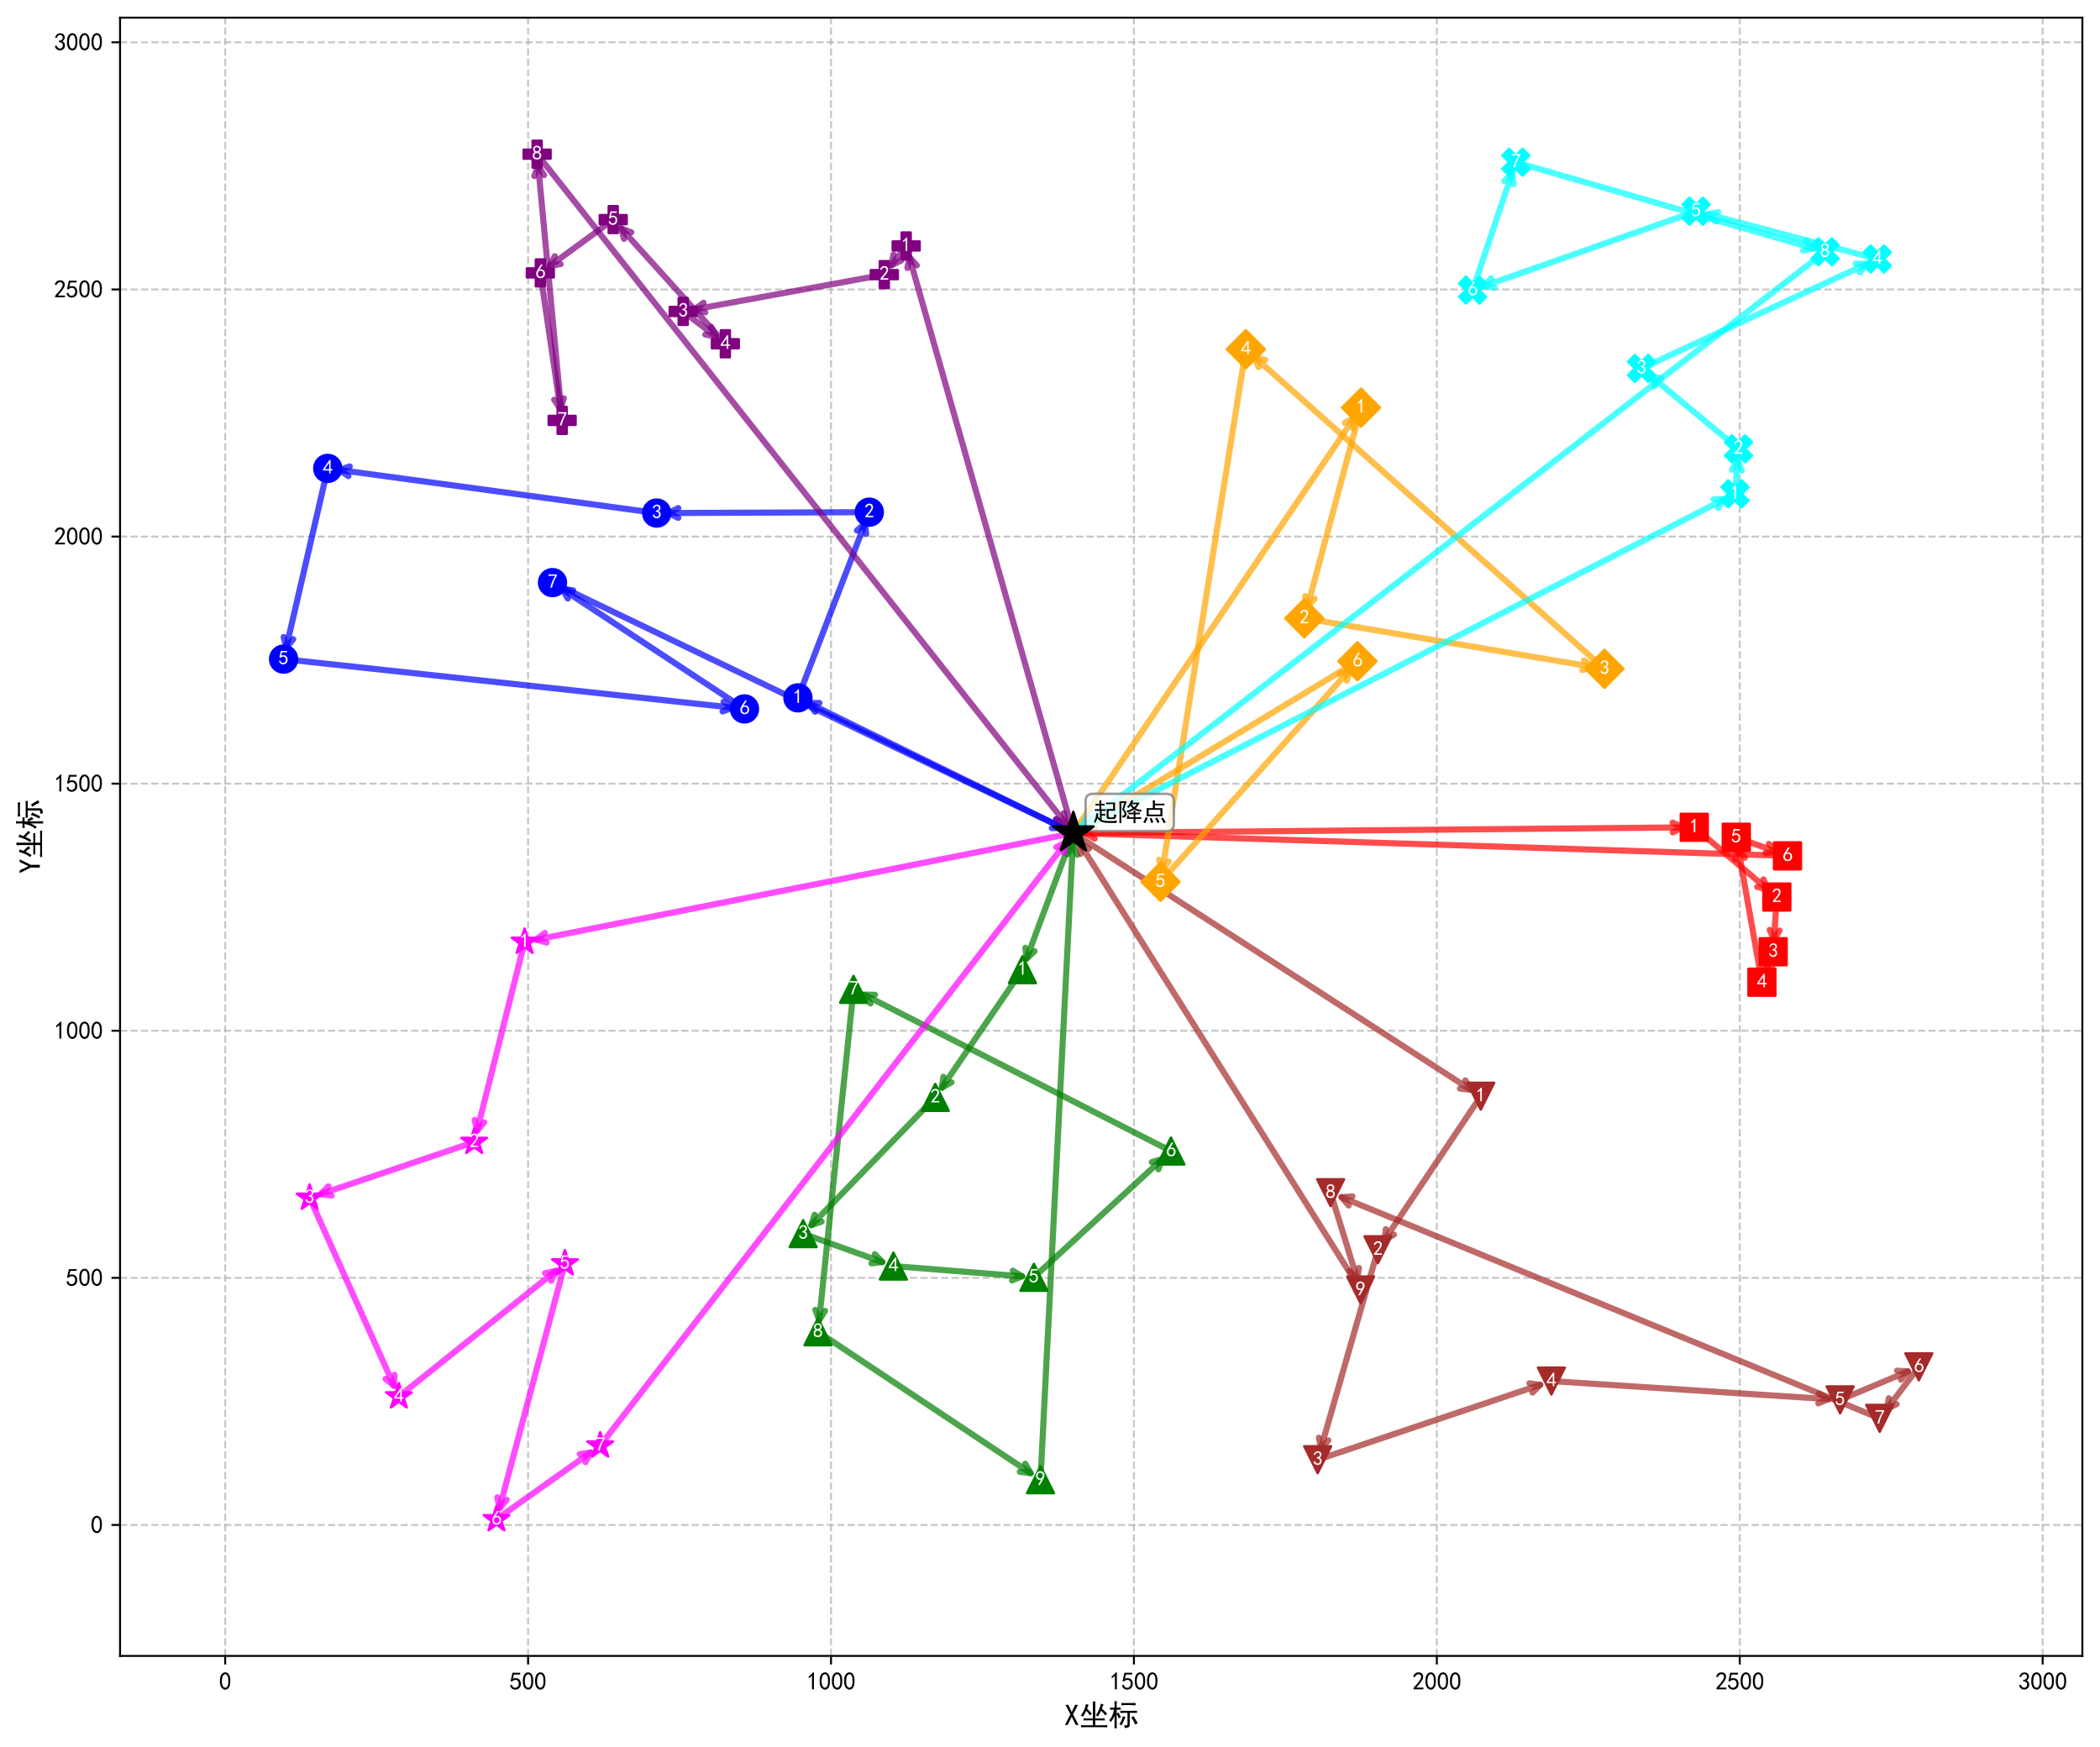<?xml version="1.0" encoding="utf-8" standalone="no"?>
<!DOCTYPE svg PUBLIC "-//W3C//DTD SVG 1.1//EN"
  "http://www.w3.org/Graphics/SVG/1.1/DTD/svg11.dtd">
<svg xmlns:xlink="http://www.w3.org/1999/xlink" width="856.765pt" height="712.77pt" viewBox="0 0 856.765 712.77" xmlns="http://www.w3.org/2000/svg" version="1.1">
 <defs>
  <style type="text/css">*{stroke-linejoin: round; stroke-linecap: butt}</style>
 </defs>
 <g id="figure_1">
  <g id="patch_1">
   <path d="M 0 712.77 
L 856.765 712.77 
L 856.765 0 
L 0 0 
z
" style="fill: #ffffff"/>
  </g>
  <g id="axes_1">
   <g id="patch_2">
    <path d="M 48.981 675.663 
L 849.565 675.663 
L 849.565 7.2 
L 48.981 7.2 
z
" style="fill: #ffffff"/>
   </g>
   <g id="matplotlib.axis_1">
    <g id="xtick_1">
     <g id="line2d_1">
      <path d="M 91.87 675.663 
L 91.87 7.2 
" clip-path="url(#p736f0e970d)" style="fill: none; stroke-dasharray: 2.96,1.28; stroke-dashoffset: 0; stroke: #b0b0b0; stroke-opacity: 0.7; stroke-width: 0.8"/>
     </g>
     <g id="line2d_2">
      <defs>
       <path id="m946316647b" d="M 0 0 
L 0 3.5 
" style="stroke: #000000; stroke-width: 0.8"/>
      </defs>
      <g>
       <use xlink:href="#m946316647b" x="91.87" y="675.663" style="stroke: #000000; stroke-width: 0.8"/>
      </g>
     </g>
     <g id="text_1">
      <!-- 0 -->
      <g transform="translate(89.37 689.538) scale(0.1 -0.1)">
       <defs>
        <path id="SimHei-30" d="M 225 2537 
Q 250 3200 412 3587 
Q 575 3975 875 4225 
Q 1175 4475 1612 4475 
Q 2050 4475 2375 4112 
Q 2700 3750 2800 3200 
Q 2900 2650 2862 1937 
Q 2825 1225 2612 775 
Q 2400 325 1975 150 
Q 1550 -25 1125 187 
Q 700 400 525 750 
Q 350 1100 275 1487 
Q 200 1875 225 2537 
z
M 750 2687 
Q 675 2000 800 1462 
Q 925 925 1212 700 
Q 1500 475 1800 612 
Q 2100 750 2237 1162 
Q 2375 1575 2375 2062 
Q 2375 2550 2337 2950 
Q 2300 3350 2112 3675 
Q 1925 4000 1612 4012 
Q 1300 4025 1062 3700 
Q 825 3375 750 2687 
z
" transform="scale(0.016)"/>
       </defs>
       <use xlink:href="#SimHei-30"/>
      </g>
     </g>
    </g>
    <g id="xtick_2">
     <g id="line2d_3">
      <path d="M 215.453 675.663 
L 215.453 7.2 
" clip-path="url(#p736f0e970d)" style="fill: none; stroke-dasharray: 2.96,1.28; stroke-dashoffset: 0; stroke: #b0b0b0; stroke-opacity: 0.7; stroke-width: 0.8"/>
     </g>
     <g id="line2d_4">
      <g>
       <use xlink:href="#m946316647b" x="215.453" y="675.663" style="stroke: #000000; stroke-width: 0.8"/>
      </g>
     </g>
     <g id="text_2">
      <!-- 500 -->
      <g transform="translate(207.953 689.538) scale(0.1 -0.1)">
       <defs>
        <path id="SimHei-35" d="M 550 1325 
Q 725 650 1150 575 
Q 1575 500 1837 662 
Q 2100 825 2212 1087 
Q 2325 1350 2312 1675 
Q 2300 2000 2137 2225 
Q 1975 2450 1725 2525 
Q 1475 2600 1162 2525 
Q 850 2450 650 2175 
L 225 2225 
Q 275 2375 700 4375 
L 2675 4375 
L 2675 3925 
L 1075 3925 
Q 950 3250 825 2850 
Q 1200 3025 1525 3012 
Q 1850 3000 2150 2862 
Q 2450 2725 2587 2487 
Q 2725 2250 2787 2012 
Q 2850 1775 2837 1500 
Q 2825 1225 2725 937 
Q 2625 650 2425 462 
Q 2225 275 1937 162 
Q 1650 50 1275 75 
Q 900 100 562 350 
Q 225 600 100 1200 
L 550 1325 
z
" transform="scale(0.016)"/>
       </defs>
       <use xlink:href="#SimHei-35"/>
       <use xlink:href="#SimHei-30" x="50"/>
       <use xlink:href="#SimHei-30" x="100"/>
      </g>
     </g>
    </g>
    <g id="xtick_3">
     <g id="line2d_5">
      <path d="M 339.037 675.663 
L 339.037 7.2 
" clip-path="url(#p736f0e970d)" style="fill: none; stroke-dasharray: 2.96,1.28; stroke-dashoffset: 0; stroke: #b0b0b0; stroke-opacity: 0.7; stroke-width: 0.8"/>
     </g>
     <g id="line2d_6">
      <g>
       <use xlink:href="#m946316647b" x="339.037" y="675.663" style="stroke: #000000; stroke-width: 0.8"/>
      </g>
     </g>
     <g id="text_3">
      <!-- 1000 -->
      <g transform="translate(329.037 689.538) scale(0.1 -0.1)">
       <defs>
        <path id="SimHei-31" d="M 1400 3600 
Q 1075 3275 575 2975 
L 575 3450 
Q 1200 3875 1600 4450 
L 1900 4450 
L 1900 150 
L 1400 150 
L 1400 3600 
z
" transform="scale(0.016)"/>
       </defs>
       <use xlink:href="#SimHei-31"/>
       <use xlink:href="#SimHei-30" x="50"/>
       <use xlink:href="#SimHei-30" x="100"/>
       <use xlink:href="#SimHei-30" x="150"/>
      </g>
     </g>
    </g>
    <g id="xtick_4">
     <g id="line2d_7">
      <path d="M 462.62 675.663 
L 462.62 7.2 
" clip-path="url(#p736f0e970d)" style="fill: none; stroke-dasharray: 2.96,1.28; stroke-dashoffset: 0; stroke: #b0b0b0; stroke-opacity: 0.7; stroke-width: 0.8"/>
     </g>
     <g id="line2d_8">
      <g>
       <use xlink:href="#m946316647b" x="462.62" y="675.663" style="stroke: #000000; stroke-width: 0.8"/>
      </g>
     </g>
     <g id="text_4">
      <!-- 1500 -->
      <g transform="translate(452.62 689.538) scale(0.1 -0.1)">
       <use xlink:href="#SimHei-31"/>
       <use xlink:href="#SimHei-35" x="50"/>
       <use xlink:href="#SimHei-30" x="100"/>
       <use xlink:href="#SimHei-30" x="150"/>
      </g>
     </g>
    </g>
    <g id="xtick_5">
     <g id="line2d_9">
      <path d="M 586.203 675.663 
L 586.203 7.2 
" clip-path="url(#p736f0e970d)" style="fill: none; stroke-dasharray: 2.96,1.28; stroke-dashoffset: 0; stroke: #b0b0b0; stroke-opacity: 0.7; stroke-width: 0.8"/>
     </g>
     <g id="line2d_10">
      <g>
       <use xlink:href="#m946316647b" x="586.203" y="675.663" style="stroke: #000000; stroke-width: 0.8"/>
      </g>
     </g>
     <g id="text_5">
      <!-- 2000 -->
      <g transform="translate(576.203 689.538) scale(0.1 -0.1)">
       <defs>
        <path id="SimHei-32" d="M 300 250 
Q 325 625 650 925 
Q 975 1225 1475 1862 
Q 1975 2500 2125 2850 
Q 2275 3200 2237 3450 
Q 2200 3700 2000 3862 
Q 1800 4025 1537 4000 
Q 1275 3975 1037 3800 
Q 800 3625 675 3275 
L 200 3350 
Q 400 3925 712 4187 
Q 1025 4450 1450 4475 
Q 1700 4500 1900 4462 
Q 2100 4425 2312 4287 
Q 2525 4150 2662 3875 
Q 2800 3600 2762 3212 
Q 2725 2825 2375 2287 
Q 2025 1750 1025 600 
L 2825 600 
L 2825 150 
L 300 150 
L 300 250 
z
" transform="scale(0.016)"/>
       </defs>
       <use xlink:href="#SimHei-32"/>
       <use xlink:href="#SimHei-30" x="50"/>
       <use xlink:href="#SimHei-30" x="100"/>
       <use xlink:href="#SimHei-30" x="150"/>
      </g>
     </g>
    </g>
    <g id="xtick_6">
     <g id="line2d_11">
      <path d="M 709.787 675.663 
L 709.787 7.2 
" clip-path="url(#p736f0e970d)" style="fill: none; stroke-dasharray: 2.96,1.28; stroke-dashoffset: 0; stroke: #b0b0b0; stroke-opacity: 0.7; stroke-width: 0.8"/>
     </g>
     <g id="line2d_12">
      <g>
       <use xlink:href="#m946316647b" x="709.787" y="675.663" style="stroke: #000000; stroke-width: 0.8"/>
      </g>
     </g>
     <g id="text_6">
      <!-- 2500 -->
      <g transform="translate(699.787 689.538) scale(0.1 -0.1)">
       <use xlink:href="#SimHei-32"/>
       <use xlink:href="#SimHei-35" x="50"/>
       <use xlink:href="#SimHei-30" x="100"/>
       <use xlink:href="#SimHei-30" x="150"/>
      </g>
     </g>
    </g>
    <g id="xtick_7">
     <g id="line2d_13">
      <path d="M 833.37 675.663 
L 833.37 7.2 
" clip-path="url(#p736f0e970d)" style="fill: none; stroke-dasharray: 2.96,1.28; stroke-dashoffset: 0; stroke: #b0b0b0; stroke-opacity: 0.7; stroke-width: 0.8"/>
     </g>
     <g id="line2d_14">
      <g>
       <use xlink:href="#m946316647b" x="833.37" y="675.663" style="stroke: #000000; stroke-width: 0.8"/>
      </g>
     </g>
     <g id="text_7">
      <!-- 3000 -->
      <g transform="translate(823.37 689.538) scale(0.1 -0.1)">
       <defs>
        <path id="SimHei-33" d="M 250 1225 
L 700 1300 
Q 800 975 1025 762 
Q 1250 550 1587 562 
Q 1925 575 2125 837 
Q 2325 1100 2300 1437 
Q 2275 1775 2037 1962 
Q 1800 2150 1275 2225 
L 1275 2550 
Q 1800 2600 2037 2825 
Q 2275 3050 2250 3412 
Q 2225 3775 1925 3937 
Q 1625 4100 1287 3975 
Q 950 3850 750 3275 
L 300 3350 
Q 450 3800 712 4100 
Q 975 4400 1425 4450 
Q 1875 4500 2212 4337 
Q 2550 4175 2687 3837 
Q 2825 3500 2725 3100 
Q 2625 2700 2150 2400 
Q 2500 2250 2687 1950 
Q 2875 1650 2812 1162 
Q 2750 675 2375 375 
Q 2000 75 1525 87 
Q 1050 100 700 387 
Q 350 675 250 1225 
z
" transform="scale(0.016)"/>
       </defs>
       <use xlink:href="#SimHei-33"/>
       <use xlink:href="#SimHei-30" x="50"/>
       <use xlink:href="#SimHei-30" x="100"/>
       <use xlink:href="#SimHei-30" x="150"/>
      </g>
     </g>
    </g>
    <g id="text_8">
     <!-- X坐标 -->
     <g transform="translate(434.273 704.07) scale(0.12 -0.12)">
      <defs>
       <path id="SimHei-58" d="M 3000 125 
L 2400 125 
L 1550 1875 
L 700 125 
L 100 125 
L 1275 2375 
L 225 4400 
L 825 4400 
L 1550 2850 
L 2275 4400 
L 2875 4400 
L 1825 2375 
L 3000 125 
z
" transform="scale(0.016)"/>
       <path id="SimHei-5750" d="M 3450 5100 
Q 3425 4675 3425 4150 
L 3425 1500 
L 4550 1500 
Q 4975 1500 5450 1525 
L 5450 1075 
Q 5000 1100 4500 1100 
L 3425 1100 
L 3425 50 
L 5075 50 
Q 5500 50 5975 75 
L 5975 -375 
Q 5525 -350 5075 -350 
L 1475 -350 
Q 925 -350 400 -375 
L 400 75 
Q 925 50 1475 50 
L 2925 50 
L 2925 1100 
L 2050 1100 
Q 1450 1100 950 1075 
L 950 1525 
Q 1450 1500 2050 1500 
L 2925 1500 
L 2925 4150 
Q 2925 4675 2900 5100 
L 3450 5100 
z
M 5200 4450 
Q 5050 4250 4825 3600 
Q 5200 3300 5975 2500 
Q 5775 2400 5575 2150 
Q 5075 2800 4650 3150 
Q 4375 2500 3975 1925 
Q 3725 2125 3525 2200 
Q 3875 2575 4212 3362 
Q 4550 4150 4600 4650 
Q 4900 4525 5200 4450 
z
M 350 2150 
Q 600 2375 950 3087 
Q 1300 3800 1450 4575 
Q 1625 4475 2050 4400 
Q 1950 4275 1862 4050 
Q 1775 3825 1700 3575 
Q 2400 2950 2700 2475 
Q 2425 2325 2250 2150 
Q 2025 2550 1887 2725 
Q 1750 2900 1500 3125 
Q 1250 2525 800 1875 
Q 575 2050 350 2150 
z
" transform="scale(0.016)"/>
       <path id="SimHei-6807" d="M 1275 4400 
Q 1275 4800 1250 5175 
L 1750 5175 
Q 1725 4825 1725 4400 
L 1725 3800 
Q 2125 3800 2575 3825 
L 2575 3350 
Q 2125 3375 1725 3375 
L 1725 2525 
Q 1900 2650 2075 2800 
Q 2400 2275 2650 1775 
Q 2375 1650 2175 1500 
Q 2025 2000 1725 2425 
L 1725 475 
Q 1725 -50 1750 -575 
L 1250 -575 
Q 1275 -25 1275 475 
L 1275 2100 
Q 1025 1400 500 750 
Q 350 950 125 1125 
Q 550 1550 812 2187 
Q 1075 2825 1150 3375 
Q 675 3375 325 3325 
L 325 3825 
Q 800 3800 1275 3800 
L 1275 4400 
z
M 5175 3125 
Q 5675 3125 6050 3150 
L 6050 2675 
Q 5675 2700 5275 2700 
L 4500 2700 
L 4500 175 
Q 4500 -225 4275 -350 
Q 4050 -475 3475 -550 
Q 3425 -250 3275 25 
Q 3775 25 3900 62 
Q 4025 100 4025 350 
L 4025 2700 
L 3400 2700 
Q 2775 2700 2500 2650 
L 2500 3150 
Q 2825 3125 3400 3125 
L 5175 3125 
z
M 4900 4775 
Q 5425 4775 5750 4800 
L 5750 4300 
Q 5275 4350 4750 4350 
L 3525 4350 
Q 3125 4350 2750 4300 
L 2750 4800 
Q 3100 4775 3525 4775 
L 4900 4775 
z
M 5275 2025 
Q 5825 1175 6200 500 
Q 5925 375 5650 200 
Q 5375 925 4825 1725 
Q 5075 1850 5275 2025 
z
M 3600 1775 
Q 3500 1625 3225 975 
Q 2950 325 2800 50 
Q 2575 175 2300 275 
Q 2625 775 2787 1187 
Q 2950 1600 3050 2000 
Q 3325 1875 3600 1775 
z
" transform="scale(0.016)"/>
      </defs>
      <use xlink:href="#SimHei-58"/>
      <use xlink:href="#SimHei-5750" x="50"/>
      <use xlink:href="#SimHei-6807" x="150"/>
     </g>
    </g>
   </g>
   <g id="matplotlib.axis_2">
    <g id="ytick_1">
     <g id="line2d_15">
      <path d="M 48.981 622.237 
L 849.565 622.237 
" clip-path="url(#p736f0e970d)" style="fill: none; stroke-dasharray: 2.96,1.28; stroke-dashoffset: 0; stroke: #b0b0b0; stroke-opacity: 0.7; stroke-width: 0.8"/>
     </g>
     <g id="line2d_16">
      <defs>
       <path id="mc9529f3155" d="M 0 0 
L -3.5 0 
" style="stroke: #000000; stroke-width: 0.8"/>
      </defs>
      <g>
       <use xlink:href="#mc9529f3155" x="48.981" y="622.237" style="stroke: #000000; stroke-width: 0.8"/>
      </g>
     </g>
     <g id="text_9">
      <!-- 0 -->
      <g transform="translate(36.981 625.674) scale(0.1 -0.1)">
       <use xlink:href="#SimHei-30"/>
      </g>
     </g>
    </g>
    <g id="ytick_2">
     <g id="line2d_17">
      <path d="M 48.981 521.409 
L 849.565 521.409 
" clip-path="url(#p736f0e970d)" style="fill: none; stroke-dasharray: 2.96,1.28; stroke-dashoffset: 0; stroke: #b0b0b0; stroke-opacity: 0.7; stroke-width: 0.8"/>
     </g>
     <g id="line2d_18">
      <g>
       <use xlink:href="#mc9529f3155" x="48.981" y="521.409" style="stroke: #000000; stroke-width: 0.8"/>
      </g>
     </g>
     <g id="text_10">
      <!-- 500 -->
      <g transform="translate(26.981 524.847) scale(0.1 -0.1)">
       <use xlink:href="#SimHei-35"/>
       <use xlink:href="#SimHei-30" x="50"/>
       <use xlink:href="#SimHei-30" x="100"/>
      </g>
     </g>
    </g>
    <g id="ytick_3">
     <g id="line2d_19">
      <path d="M 48.981 420.581 
L 849.565 420.581 
" clip-path="url(#p736f0e970d)" style="fill: none; stroke-dasharray: 2.96,1.28; stroke-dashoffset: 0; stroke: #b0b0b0; stroke-opacity: 0.7; stroke-width: 0.8"/>
     </g>
     <g id="line2d_20">
      <g>
       <use xlink:href="#mc9529f3155" x="48.981" y="420.581" style="stroke: #000000; stroke-width: 0.8"/>
      </g>
     </g>
     <g id="text_11">
      <!-- 1000 -->
      <g transform="translate(21.981 424.019) scale(0.1 -0.1)">
       <use xlink:href="#SimHei-31"/>
       <use xlink:href="#SimHei-30" x="50"/>
       <use xlink:href="#SimHei-30" x="100"/>
       <use xlink:href="#SimHei-30" x="150"/>
      </g>
     </g>
    </g>
    <g id="ytick_4">
     <g id="line2d_21">
      <path d="M 48.981 319.754 
L 849.565 319.754 
" clip-path="url(#p736f0e970d)" style="fill: none; stroke-dasharray: 2.96,1.28; stroke-dashoffset: 0; stroke: #b0b0b0; stroke-opacity: 0.7; stroke-width: 0.8"/>
     </g>
     <g id="line2d_22">
      <g>
       <use xlink:href="#mc9529f3155" x="48.981" y="319.754" style="stroke: #000000; stroke-width: 0.8"/>
      </g>
     </g>
     <g id="text_12">
      <!-- 1500 -->
      <g transform="translate(21.981 323.191) scale(0.1 -0.1)">
       <use xlink:href="#SimHei-31"/>
       <use xlink:href="#SimHei-35" x="50"/>
       <use xlink:href="#SimHei-30" x="100"/>
       <use xlink:href="#SimHei-30" x="150"/>
      </g>
     </g>
    </g>
    <g id="ytick_5">
     <g id="line2d_23">
      <path d="M 48.981 218.926 
L 849.565 218.926 
" clip-path="url(#p736f0e970d)" style="fill: none; stroke-dasharray: 2.96,1.28; stroke-dashoffset: 0; stroke: #b0b0b0; stroke-opacity: 0.7; stroke-width: 0.8"/>
     </g>
     <g id="line2d_24">
      <g>
       <use xlink:href="#mc9529f3155" x="48.981" y="218.926" style="stroke: #000000; stroke-width: 0.8"/>
      </g>
     </g>
     <g id="text_13">
      <!-- 2000 -->
      <g transform="translate(21.981 222.364) scale(0.1 -0.1)">
       <use xlink:href="#SimHei-32"/>
       <use xlink:href="#SimHei-30" x="50"/>
       <use xlink:href="#SimHei-30" x="100"/>
       <use xlink:href="#SimHei-30" x="150"/>
      </g>
     </g>
    </g>
    <g id="ytick_6">
     <g id="line2d_25">
      <path d="M 48.981 118.098 
L 849.565 118.098 
" clip-path="url(#p736f0e970d)" style="fill: none; stroke-dasharray: 2.96,1.28; stroke-dashoffset: 0; stroke: #b0b0b0; stroke-opacity: 0.7; stroke-width: 0.8"/>
     </g>
     <g id="line2d_26">
      <g>
       <use xlink:href="#mc9529f3155" x="48.981" y="118.098" style="stroke: #000000; stroke-width: 0.8"/>
      </g>
     </g>
     <g id="text_14">
      <!-- 2500 -->
      <g transform="translate(21.981 121.536) scale(0.1 -0.1)">
       <use xlink:href="#SimHei-32"/>
       <use xlink:href="#SimHei-35" x="50"/>
       <use xlink:href="#SimHei-30" x="100"/>
       <use xlink:href="#SimHei-30" x="150"/>
      </g>
     </g>
    </g>
    <g id="ytick_7">
     <g id="line2d_27">
      <path d="M 48.981 17.271 
L 849.565 17.271 
" clip-path="url(#p736f0e970d)" style="fill: none; stroke-dasharray: 2.96,1.28; stroke-dashoffset: 0; stroke: #b0b0b0; stroke-opacity: 0.7; stroke-width: 0.8"/>
     </g>
     <g id="line2d_28">
      <g>
       <use xlink:href="#mc9529f3155" x="48.981" y="17.271" style="stroke: #000000; stroke-width: 0.8"/>
      </g>
     </g>
     <g id="text_15">
      <!-- 3000 -->
      <g transform="translate(21.981 20.708) scale(0.1 -0.1)">
       <use xlink:href="#SimHei-33"/>
       <use xlink:href="#SimHei-30" x="50"/>
       <use xlink:href="#SimHei-30" x="100"/>
       <use xlink:href="#SimHei-30" x="150"/>
      </g>
     </g>
    </g>
    <g id="text_16">
     <!-- Y坐标 -->
     <g transform="translate(16.481 356.432) rotate(-90) scale(0.12 -0.12)">
      <defs>
       <path id="SimHei-59" d="M 3025 4400 
L 1850 2050 
L 1850 125 
L 1275 125 
L 1275 2050 
L 100 4400 
L 675 4400 
L 1550 2575 
L 1575 2575 
L 2450 4400 
L 3025 4400 
z
" transform="scale(0.016)"/>
      </defs>
      <use xlink:href="#SimHei-59"/>
      <use xlink:href="#SimHei-5750" x="50"/>
      <use xlink:href="#SimHei-6807" x="150"/>
     </g>
    </g>
   </g>
   <g id="patch_3">
    <path d="M 48.981 675.663 
L 48.981 7.2 
" style="fill: none; stroke: #000000; stroke-width: 0.8; stroke-linejoin: miter; stroke-linecap: square"/>
   </g>
   <g id="patch_4">
    <path d="M 849.565 675.663 
L 849.565 7.2 
" style="fill: none; stroke: #000000; stroke-width: 0.8; stroke-linejoin: miter; stroke-linecap: square"/>
   </g>
   <g id="patch_5">
    <path d="M 48.981 675.663 
L 849.565 675.663 
" style="fill: none; stroke: #000000; stroke-width: 0.8; stroke-linejoin: miter; stroke-linecap: square"/>
   </g>
   <g id="patch_6">
    <path d="M 48.981 7.2 
L 849.565 7.2 
" style="fill: none; stroke: #000000; stroke-width: 0.8; stroke-linejoin: miter; stroke-linecap: square"/>
   </g>
   <g id="patch_7">
    <path d="M 436.11 339.039 
Q 381.725 312.334 329.849 286.861 
" style="fill: none; opacity: 0.7; stroke: #0000ff; stroke-width: 2.5; stroke-linecap: round"/>
    <path d="M 332.558 290.42 
L 329.849 286.861 
L 334.321 286.829 
" style="fill: none; opacity: 0.7; stroke: #0000ff; stroke-width: 2.5; stroke-linecap: round"/>
   </g>
   <g id="patch_8">
    <path d="M 326.257 282.883 
Q 340.099 246.865 352.939 213.456 
" style="fill: none; opacity: 0.7; stroke: #0000ff; stroke-width: 2.5; stroke-linecap: round"/>
    <path d="M 349.637 216.473 
L 352.939 213.456 
L 353.371 217.908 
" style="fill: none; opacity: 0.7; stroke: #0000ff; stroke-width: 2.5; stroke-linecap: round"/>
   </g>
   <g id="patch_9">
    <path d="M 352.659 208.993 
Q 311.292 209.166 272.721 209.327 
" style="fill: none; opacity: 0.7; stroke: #0000ff; stroke-width: 2.5; stroke-linecap: round"/>
    <path d="M 276.729 211.311 
L 272.721 209.327 
L 276.712 207.311 
" style="fill: none; opacity: 0.7; stroke: #0000ff; stroke-width: 2.5; stroke-linecap: round"/>
   </g>
   <g id="patch_10">
    <path d="M 265.948 209.079 
Q 200.822 200.233 138.466 191.763 
" style="fill: none; opacity: 0.7; stroke: #0000ff; stroke-width: 2.5; stroke-linecap: round"/>
    <path d="M 142.16 194.283 
L 138.466 191.763 
L 142.699 190.32 
" style="fill: none; opacity: 0.7; stroke: #0000ff; stroke-width: 2.5; stroke-linecap: round"/>
   </g>
   <g id="patch_11">
    <path d="M 133.263 193.07 
Q 124.705 230.029 116.778 264.264 
" style="fill: none; opacity: 0.7; stroke: #0000ff; stroke-width: 2.5; stroke-linecap: round"/>
    <path d="M 119.629 260.818 
L 116.778 264.264 
L 115.732 259.916 
" style="fill: none; opacity: 0.7; stroke: #0000ff; stroke-width: 2.5; stroke-linecap: round"/>
   </g>
   <g id="patch_12">
    <path d="M 117.685 269.152 
Q 209.718 279.1 298.972 288.748 
" style="fill: none; opacity: 0.7; stroke: #0000ff; stroke-width: 2.5; stroke-linecap: round"/>
    <path d="M 295.21 286.33 
L 298.972 288.748 
L 294.78 290.306 
" style="fill: none; opacity: 0.7; stroke: #0000ff; stroke-width: 2.5; stroke-linecap: round"/>
   </g>
   <g id="patch_13">
    <path d="M 302.07 288.164 
Q 264.578 263.492 229.421 240.358 
" style="fill: none; opacity: 0.7; stroke: #0000ff; stroke-width: 2.5; stroke-linecap: round"/>
    <path d="M 231.663 244.227 
L 229.421 240.358 
L 233.862 240.886 
" style="fill: none; opacity: 0.7; stroke: #0000ff; stroke-width: 2.5; stroke-linecap: round"/>
   </g>
   <g id="patch_14">
    <path d="M 227.213 238.586 
Q 331.657 288.819 433.581 337.84 
" style="fill: none; opacity: 0.7; stroke: #0000ff; stroke-width: 2.5; stroke-linecap: round"/>
    <path d="M 430.843 334.304 
L 433.581 337.84 
L 429.109 337.909 
" style="fill: none; opacity: 0.7; stroke: #0000ff; stroke-width: 2.5; stroke-linecap: round"/>
   </g>
   <g id="patch_15">
    <path d="M 439.902 339.901 
Q 564.564 338.74 686.432 337.605 
" style="fill: none; opacity: 0.7; stroke: #ff0000; stroke-width: 2.5; stroke-linecap: round"/>
    <path d="M 682.413 335.642 
L 686.432 337.605 
L 682.45 339.642 
" style="fill: none; opacity: 0.7; stroke: #ff0000; stroke-width: 2.5; stroke-linecap: round"/>
   </g>
   <g id="patch_16">
    <path d="M 692.752 338.85 
Q 708.068 351.786 721.249 362.918 
" style="fill: none; opacity: 0.7; stroke: #ff0000; stroke-width: 2.5; stroke-linecap: round"/>
    <path d="M 719.484 358.81 
L 721.249 362.918 
L 716.903 361.865 
" style="fill: none; opacity: 0.7; stroke: #ff0000; stroke-width: 2.5; stroke-linecap: round"/>
   </g>
   <g id="patch_17">
    <path d="M 724.781 368.011 
Q 724.172 377.174 723.749 383.548 
" style="fill: none; opacity: 0.7; stroke: #ff0000; stroke-width: 2.5; stroke-linecap: round"/>
    <path d="M 726.009 379.689 
L 723.749 383.548 
L 722.018 379.424 
" style="fill: none; opacity: 0.7; stroke: #ff0000; stroke-width: 2.5; stroke-linecap: round"/>
   </g>
   <g id="patch_18">
    <path d="M 722.738 390.211 
Q 721.132 394.557 720.495 396.281 
" style="fill: none; opacity: 0.7; stroke: #ff0000; stroke-width: 2.5; stroke-linecap: round"/>
    <path d="M 723.757 393.222 
L 720.495 396.281 
L 720.005 391.836 
" style="fill: none; opacity: 0.7; stroke: #ff0000; stroke-width: 2.5; stroke-linecap: round"/>
   </g>
   <g id="patch_19">
    <path d="M 718.485 398.811 
Q 713.606 371.208 709.213 346.358 
" style="fill: none; opacity: 0.7; stroke: #ff0000; stroke-width: 2.5; stroke-linecap: round"/>
    <path d="M 707.94 350.645 
L 709.213 346.358 
L 711.879 349.948 
" style="fill: none; opacity: 0.7; stroke: #ff0000; stroke-width: 2.5; stroke-linecap: round"/>
   </g>
   <g id="patch_20">
    <path d="M 710.257 342.316 
Q 718.821 345.424 724.757 347.58 
" style="fill: none; opacity: 0.7; stroke: #ff0000; stroke-width: 2.5; stroke-linecap: round"/>
    <path d="M 721.68 344.335 
L 724.757 347.58 
L 720.315 348.095 
" style="fill: none; opacity: 0.7; stroke: #ff0000; stroke-width: 2.5; stroke-linecap: round"/>
   </g>
   <g id="patch_21">
    <path d="M 727.267 349.152 
Q 583.585 344.568 442.697 340.072 
" style="fill: none; opacity: 0.7; stroke: #ff0000; stroke-width: 2.5; stroke-linecap: round"/>
    <path d="M 446.631 342.199 
L 442.697 340.072 
L 446.759 338.201 
" style="fill: none; opacity: 0.7; stroke: #ff0000; stroke-width: 2.5; stroke-linecap: round"/>
   </g>
   <g id="patch_22">
    <path d="M 437.205 341.794 
Q 427.523 367.787 418.816 391.16 
" style="fill: none; opacity: 0.7; stroke: #008000; stroke-width: 2.5; stroke-linecap: round"/>
    <path d="M 422.087 388.11 
L 418.816 391.16 
L 418.338 386.714 
" style="fill: none; opacity: 0.7; stroke: #008000; stroke-width: 2.5; stroke-linecap: round"/>
   </g>
   <g id="patch_23">
    <path d="M 416.015 397.307 
Q 399.359 421.709 384.279 443.802 
" style="fill: none; opacity: 0.7; stroke: #008000; stroke-width: 2.5; stroke-linecap: round"/>
    <path d="M 388.185 441.626 
L 384.279 443.802 
L 384.882 439.371 
" style="fill: none; opacity: 0.7; stroke: #008000; stroke-width: 2.5; stroke-linecap: round"/>
   </g>
   <g id="patch_24">
    <path d="M 380.182 449.2 
Q 354.622 475.562 331.007 499.916 
" style="fill: none; opacity: 0.7; stroke: #008000; stroke-width: 2.5; stroke-linecap: round"/>
    <path d="M 335.227 498.437 
L 331.007 499.916 
L 332.355 495.652 
" style="fill: none; opacity: 0.7; stroke: #008000; stroke-width: 2.5; stroke-linecap: round"/>
   </g>
   <g id="patch_25">
    <path d="M 329.551 504.038 
Q 346.082 509.976 359.983 514.969 
" style="fill: none; opacity: 0.7; stroke: #008000; stroke-width: 2.5; stroke-linecap: round"/>
    <path d="M 356.895 511.735 
L 359.983 514.969 
L 355.542 515.499 
" style="fill: none; opacity: 0.7; stroke: #008000; stroke-width: 2.5; stroke-linecap: round"/>
   </g>
   <g id="patch_26">
    <path d="M 366.485 516.749 
Q 393.151 518.878 417.031 520.785 
" style="fill: none; opacity: 0.7; stroke: #008000; stroke-width: 2.5; stroke-linecap: round"/>
    <path d="M 413.203 518.473 
L 417.031 520.785 
L 412.884 522.46 
" style="fill: none; opacity: 0.7; stroke: #008000; stroke-width: 2.5; stroke-linecap: round"/>
   </g>
   <g id="patch_27">
    <path d="M 423.283 519.812 
Q 449.767 495.416 474.194 472.914 
" style="fill: none; opacity: 0.7; stroke: #008000; stroke-width: 2.5; stroke-linecap: round"/>
    <path d="M 469.897 474.153 
L 474.194 472.914 
L 472.607 477.095 
" style="fill: none; opacity: 0.7; stroke: #008000; stroke-width: 2.5; stroke-linecap: round"/>
   </g>
   <g id="patch_28">
    <path d="M 475.94 468.756 
Q 412.976 436.673 352.503 405.859 
" style="fill: none; opacity: 0.7; stroke: #008000; stroke-width: 2.5; stroke-linecap: round"/>
    <path d="M 355.159 409.457 
L 352.503 405.859 
L 356.975 405.893 
" style="fill: none; opacity: 0.7; stroke: #008000; stroke-width: 2.5; stroke-linecap: round"/>
   </g>
   <g id="patch_29">
    <path d="M 348.024 405.674 
Q 340.977 473.548 334.218 538.641 
" style="fill: none; opacity: 0.7; stroke: #008000; stroke-width: 2.5; stroke-linecap: round"/>
    <path d="M 336.62 534.869 
L 334.218 538.641 
L 332.641 534.456 
" style="fill: none; opacity: 0.7; stroke: #008000; stroke-width: 2.5; stroke-linecap: round"/>
   </g>
   <g id="patch_30">
    <path d="M 335.388 544.517 
Q 379.114 573.587 420.512 601.109 
" style="fill: none; opacity: 0.7; stroke: #008000; stroke-width: 2.5; stroke-linecap: round"/>
    <path d="M 418.288 597.229 
L 420.512 601.109 
L 416.074 600.56 
" style="fill: none; opacity: 0.7; stroke: #008000; stroke-width: 2.5; stroke-linecap: round"/>
   </g>
   <g id="patch_31">
    <path d="M 424.608 601.764 
Q 431.205 471.839 437.66 344.705 
" style="fill: none; opacity: 0.7; stroke: #008000; stroke-width: 2.5; stroke-linecap: round"/>
    <path d="M 435.46 348.598 
L 437.66 344.705 
L 439.455 348.801 
" style="fill: none; opacity: 0.7; stroke: #008000; stroke-width: 2.5; stroke-linecap: round"/>
   </g>
   <g id="patch_32">
    <path d="M 439.023 338.264 
Q 496.593 253.127 552.598 170.305 
" style="fill: none; opacity: 0.7; stroke: #ffa500; stroke-width: 2.5; stroke-linecap: round"/>
    <path d="M 548.7 172.498 
L 552.598 170.305 
L 552.014 174.739 
" style="fill: none; opacity: 0.7; stroke: #ffa500; stroke-width: 2.5; stroke-linecap: round"/>
   </g>
   <g id="patch_33">
    <path d="M 554.763 168.267 
Q 543.715 209.308 533.394 247.65 
" style="fill: none; opacity: 0.7; stroke: #ffa500; stroke-width: 2.5; stroke-linecap: round"/>
    <path d="M 536.365 244.308 
L 533.394 247.65 
L 532.503 243.268 
" style="fill: none; opacity: 0.7; stroke: #ffa500; stroke-width: 2.5; stroke-linecap: round"/>
   </g>
   <g id="patch_34">
    <path d="M 534.117 252.612 
Q 593.369 262.594 649.864 272.112 
" style="fill: none; opacity: 0.7; stroke: #ffa500; stroke-width: 2.5; stroke-linecap: round"/>
    <path d="M 646.252 269.475 
L 649.864 272.112 
L 645.587 273.42 
" style="fill: none; opacity: 0.7; stroke: #ffa500; stroke-width: 2.5; stroke-linecap: round"/>
   </g>
   <g id="patch_35">
    <path d="M 653.101 271.578 
Q 581.432 207.703 511.85 145.688 
" style="fill: none; opacity: 0.7; stroke: #ffa500; stroke-width: 2.5; stroke-linecap: round"/>
    <path d="M 513.505 149.842 
L 511.85 145.688 
L 516.167 146.856 
" style="fill: none; opacity: 0.7; stroke: #ffa500; stroke-width: 2.5; stroke-linecap: round"/>
   </g>
   <g id="patch_36">
    <path d="M 507.956 144.472 
Q 490.871 251.16 474.229 355.088 
" style="fill: none; opacity: 0.7; stroke: #ffa500; stroke-width: 2.5; stroke-linecap: round"/>
    <path d="M 476.836 351.454 
L 474.229 355.088 
L 472.886 350.822 
" style="fill: none; opacity: 0.7; stroke: #ffa500; stroke-width: 2.5; stroke-linecap: round"/>
   </g>
   <g id="patch_37">
    <path d="M 474.802 358.331 
Q 513.647 314.814 550.63 273.383 
" style="fill: none; opacity: 0.7; stroke: #ffa500; stroke-width: 2.5; stroke-linecap: round"/>
    <path d="M 546.474 275.035 
L 550.63 273.383 
L 549.458 277.699 
" style="fill: none; opacity: 0.7; stroke: #ffa500; stroke-width: 2.5; stroke-linecap: round"/>
   </g>
   <g id="patch_38">
    <path d="M 552.116 270.837 
Q 495.865 304.861 442.006 337.438 
" style="fill: none; opacity: 0.7; stroke: #ffa500; stroke-width: 2.5; stroke-linecap: round"/>
    <path d="M 446.464 337.079 
L 442.006 337.438 
L 444.394 333.656 
" style="fill: none; opacity: 0.7; stroke: #ffa500; stroke-width: 2.5; stroke-linecap: round"/>
   </g>
   <g id="patch_39">
    <path d="M 437.355 337.993 
Q 403.806 220.136 371.023 104.966 
" style="fill: none; opacity: 0.7; stroke: #800080; stroke-width: 2.5; stroke-linecap: round"/>
    <path d="M 370.195 109.361 
L 371.023 104.966 
L 374.042 108.266 
" style="fill: none; opacity: 0.7; stroke: #800080; stroke-width: 2.5; stroke-linecap: round"/>
   </g>
   <g id="patch_40">
    <path d="M 368.497 101.943 
Q 365.249 106.2 363.697 108.235 
" style="fill: none; opacity: 0.7; stroke: #800080; stroke-width: 2.5; stroke-linecap: round"/>
    <path d="M 367.713 106.268 
L 363.697 108.235 
L 364.533 103.842 
" style="fill: none; opacity: 0.7; stroke: #800080; stroke-width: 2.5; stroke-linecap: round"/>
   </g>
   <g id="patch_41">
    <path d="M 358.821 112.409 
Q 319.76 119.56 283.447 126.208 
" style="fill: none; opacity: 0.7; stroke: #800080; stroke-width: 2.5; stroke-linecap: round"/>
    <path d="M 287.742 127.455 
L 283.447 126.208 
L 287.022 123.52 
" style="fill: none; opacity: 0.7; stroke: #800080; stroke-width: 2.5; stroke-linecap: round"/>
   </g>
   <g id="patch_42">
    <path d="M 280.313 128.288 
Q 287.327 133.664 292.122 137.341 
" style="fill: none; opacity: 0.7; stroke: #800080; stroke-width: 2.5; stroke-linecap: round"/>
    <path d="M 290.165 133.32 
L 292.122 137.341 
L 287.731 136.494 
" style="fill: none; opacity: 0.7; stroke: #800080; stroke-width: 2.5; stroke-linecap: round"/>
   </g>
   <g id="patch_43">
    <path d="M 294.587 138.773 
Q 273.055 114.932 253.395 93.164 
" style="fill: none; opacity: 0.7; stroke: #800080; stroke-width: 2.5; stroke-linecap: round"/>
    <path d="M 254.592 97.473 
L 253.395 93.164 
L 257.56 94.792 
" style="fill: none; opacity: 0.7; stroke: #800080; stroke-width: 2.5; stroke-linecap: round"/>
   </g>
   <g id="patch_44">
    <path d="M 248.565 90.785 
Q 235.314 100.473 224.319 108.511 
" style="fill: none; opacity: 0.7; stroke: #800080; stroke-width: 2.5; stroke-linecap: round"/>
    <path d="M 228.728 107.765 
L 224.319 108.511 
L 226.368 104.536 
" style="fill: none; opacity: 0.7; stroke: #800080; stroke-width: 2.5; stroke-linecap: round"/>
   </g>
   <g id="patch_45">
    <path d="M 220.739 113.323 
Q 224.895 141.441 228.643 166.793 
" style="fill: none; opacity: 0.7; stroke: #800080; stroke-width: 2.5; stroke-linecap: round"/>
    <path d="M 230.036 162.543 
L 228.643 166.793 
L 226.079 163.128 
" style="fill: none; opacity: 0.7; stroke: #800080; stroke-width: 2.5; stroke-linecap: round"/>
   </g>
   <g id="patch_46">
    <path d="M 229.157 169.545 
Q 224.24 117.219 219.584 67.677 
" style="fill: none; opacity: 0.7; stroke: #800080; stroke-width: 2.5; stroke-linecap: round"/>
    <path d="M 217.967 71.846 
L 219.584 67.677 
L 221.95 71.472 
" style="fill: none; opacity: 0.7; stroke: #800080; stroke-width: 2.5; stroke-linecap: round"/>
   </g>
   <g id="patch_47">
    <path d="M 220.376 64.476 
Q 328.52 201.413 434.931 336.156 
" style="fill: none; opacity: 0.7; stroke: #800080; stroke-width: 2.5; stroke-linecap: round"/>
    <path d="M 434.022 331.777 
L 434.931 336.156 
L 430.883 334.256 
" style="fill: none; opacity: 0.7; stroke: #800080; stroke-width: 2.5; stroke-linecap: round"/>
   </g>
   <g id="patch_48">
    <path d="M 439.687 339.005 
Q 572.871 270.69 703.567 203.651 
" style="fill: none; opacity: 0.7; stroke: #00ffff; stroke-width: 2.5; stroke-linecap: round"/>
    <path d="M 699.096 203.697 
L 703.567 203.651 
L 700.921 207.256 
" style="fill: none; opacity: 0.7; stroke: #00ffff; stroke-width: 2.5; stroke-linecap: round"/>
   </g>
   <g id="patch_49">
    <path d="M 707.993 199.471 
Q 708.563 192.297 708.913 187.909 
" style="fill: none; opacity: 0.7; stroke: #00ffff; stroke-width: 2.5; stroke-linecap: round"/>
    <path d="M 706.602 191.738 
L 708.913 187.909 
L 710.589 192.055 
" style="fill: none; opacity: 0.7; stroke: #00ffff; stroke-width: 2.5; stroke-linecap: round"/>
   </g>
   <g id="patch_50">
    <path d="M 707.754 181.857 
Q 689.507 166.728 673.412 153.383 
" style="fill: none; opacity: 0.7; stroke: #00ffff; stroke-width: 2.5; stroke-linecap: round"/>
    <path d="M 675.215 157.476 
L 673.412 153.383 
L 677.768 154.396 
" style="fill: none; opacity: 0.7; stroke: #00ffff; stroke-width: 2.5; stroke-linecap: round"/>
   </g>
   <g id="patch_51">
    <path d="M 671.532 149.482 
Q 717.82 128 761.571 107.694 
" style="fill: none; opacity: 0.7; stroke: #00ffff; stroke-width: 2.5; stroke-linecap: round"/>
    <path d="M 757.101 107.564 
L 761.571 107.694 
L 758.785 111.192 
" style="fill: none; opacity: 0.7; stroke: #00ffff; stroke-width: 2.5; stroke-linecap: round"/>
   </g>
   <g id="patch_52">
    <path d="M 763.983 105.166 
Q 728.968 95.927 696.655 87.401 
" style="fill: none; opacity: 0.7; stroke: #00ffff; stroke-width: 2.5; stroke-linecap: round"/>
    <path d="M 700.013 90.355 
L 696.655 87.401 
L 701.033 86.487 
" style="fill: none; opacity: 0.7; stroke: #00ffff; stroke-width: 2.5; stroke-linecap: round"/>
   </g>
   <g id="patch_53">
    <path d="M 690.131 86.841 
Q 646.413 102.269 605.33 116.766 
" style="fill: none; opacity: 0.7; stroke: #00ffff; stroke-width: 2.5; stroke-linecap: round"/>
    <path d="M 609.768 117.321 
L 605.33 116.766 
L 608.437 113.549 
" style="fill: none; opacity: 0.7; stroke: #00ffff; stroke-width: 2.5; stroke-linecap: round"/>
   </g>
   <g id="patch_54">
    <path d="M 601.451 116.465 
Q 609.623 92.266 616.9 70.714 
" style="fill: none; opacity: 0.7; stroke: #00ffff; stroke-width: 2.5; stroke-linecap: round"/>
    <path d="M 613.726 73.864 
L 616.9 70.714 
L 617.515 75.144 
" style="fill: none; opacity: 0.7; stroke: #00ffff; stroke-width: 2.5; stroke-linecap: round"/>
   </g>
   <g id="patch_55">
    <path d="M 620.355 66.729 
Q 681.523 84.452 740.005 101.397 
" style="fill: none; opacity: 0.7; stroke: #00ffff; stroke-width: 2.5; stroke-linecap: round"/>
    <path d="M 736.72 98.363 
L 740.005 101.397 
L 735.607 102.205 
" style="fill: none; opacity: 0.7; stroke: #00ffff; stroke-width: 2.5; stroke-linecap: round"/>
   </g>
   <g id="patch_56">
    <path d="M 743.028 103.957 
Q 591.256 221.327 441.695 336.987 
" style="fill: none; opacity: 0.7; stroke: #00ffff; stroke-width: 2.5; stroke-linecap: round"/>
    <path d="M 446.083 336.122 
L 441.695 336.987 
L 443.636 332.958 
" style="fill: none; opacity: 0.7; stroke: #00ffff; stroke-width: 2.5; stroke-linecap: round"/>
   </g>
   <g id="patch_57">
    <path d="M 435.939 340.309 
Q 325.96 362.132 218.722 383.411 
" style="fill: none; opacity: 0.7; stroke: #ff00ff; stroke-width: 2.5; stroke-linecap: round"/>
    <path d="M 223.035 384.594 
L 218.722 383.411 
L 222.256 380.671 
" style="fill: none; opacity: 0.7; stroke: #ff00ff; stroke-width: 2.5; stroke-linecap: round"/>
   </g>
   <g id="patch_58">
    <path d="M 213.531 386.285 
Q 203.737 425.17 194.626 461.345 
" style="fill: none; opacity: 0.7; stroke: #ff00ff; stroke-width: 2.5; stroke-linecap: round"/>
    <path d="M 197.543 457.955 
L 194.626 461.345 
L 193.664 456.978 
" style="fill: none; opacity: 0.7; stroke: #ff00ff; stroke-width: 2.5; stroke-linecap: round"/>
   </g>
   <g id="patch_59">
    <path d="M 191.558 466.638 
Q 159.887 477.379 130.863 487.222 
" style="fill: none; opacity: 0.7; stroke: #ff00ff; stroke-width: 2.5; stroke-linecap: round"/>
    <path d="M 135.293 487.831 
L 130.863 487.222 
L 134.009 484.043 
" style="fill: none; opacity: 0.7; stroke: #ff00ff; stroke-width: 2.5; stroke-linecap: round"/>
   </g>
   <g id="patch_60">
    <path d="M 127.144 490.584 
Q 144.528 529.293 160.767 565.451 
" style="fill: none; opacity: 0.7; stroke: #ff00ff; stroke-width: 2.5; stroke-linecap: round"/>
    <path d="M 160.953 560.983 
L 160.767 565.451 
L 157.304 562.622 
" style="fill: none; opacity: 0.7; stroke: #ff00ff; stroke-width: 2.5; stroke-linecap: round"/>
   </g>
   <g id="patch_61">
    <path d="M 164.293 568.576 
Q 196.606 542.694 226.738 518.559 
" style="fill: none; opacity: 0.7; stroke: #ff00ff; stroke-width: 2.5; stroke-linecap: round"/>
    <path d="M 222.366 519.499 
L 226.738 518.559 
L 224.866 522.621 
" style="fill: none; opacity: 0.7; stroke: #ff00ff; stroke-width: 2.5; stroke-linecap: round"/>
   </g>
   <g id="patch_62">
    <path d="M 229.963 517.495 
Q 216.515 567.762 203.79 615.329 
" style="fill: none; opacity: 0.7; stroke: #ff00ff; stroke-width: 2.5; stroke-linecap: round"/>
    <path d="M 206.755 611.982 
L 203.79 615.329 
L 202.891 610.948 
" style="fill: none; opacity: 0.7; stroke: #ff00ff; stroke-width: 2.5; stroke-linecap: round"/>
   </g>
   <g id="patch_63">
    <path d="M 204.181 618.799 
Q 223.708 604.915 240.957 592.651 
" style="fill: none; opacity: 0.7; stroke: #ff00ff; stroke-width: 2.5; stroke-linecap: round"/>
    <path d="M 236.538 593.339 
L 240.957 592.651 
L 238.856 596.599 
" style="fill: none; opacity: 0.7; stroke: #ff00ff; stroke-width: 2.5; stroke-linecap: round"/>
   </g>
   <g id="patch_64">
    <path d="M 246.088 588.288 
Q 341.386 464.894 434.974 343.712 
" style="fill: none; opacity: 0.7; stroke: #ff00ff; stroke-width: 2.5; stroke-linecap: round"/>
    <path d="M 430.946 345.655 
L 434.974 343.712 
L 434.112 348.1 
" style="fill: none; opacity: 0.7; stroke: #ff00ff; stroke-width: 2.5; stroke-linecap: round"/>
   </g>
   <g id="patch_65">
    <path d="M 439.585 341.005 
Q 521.014 393.601 600.095 444.679 
" style="fill: none; opacity: 0.7; stroke: #a52a2a; stroke-width: 2.5; stroke-linecap: round"/>
    <path d="M 597.821 440.829 
L 600.095 444.679 
L 595.65 444.189 
" style="fill: none; opacity: 0.7; stroke: #a52a2a; stroke-width: 2.5; stroke-linecap: round"/>
   </g>
   <g id="patch_66">
    <path d="M 603.009 448.944 
Q 583.151 478.608 564.848 505.948 
" style="fill: none; opacity: 0.7; stroke: #a52a2a; stroke-width: 2.5; stroke-linecap: round"/>
    <path d="M 568.735 503.737 
L 564.848 505.948 
L 565.411 501.512 
" style="fill: none; opacity: 0.7; stroke: #a52a2a; stroke-width: 2.5; stroke-linecap: round"/>
   </g>
   <g id="patch_67">
    <path d="M 561.627 511.857 
Q 549.883 552.775 538.909 591.007 
" style="fill: none; opacity: 0.7; stroke: #a52a2a; stroke-width: 2.5; stroke-linecap: round"/>
    <path d="M 541.935 587.714 
L 538.909 591.007 
L 538.09 586.61 
" style="fill: none; opacity: 0.7; stroke: #a52a2a; stroke-width: 2.5; stroke-linecap: round"/>
   </g>
   <g id="patch_68">
    <path d="M 539.48 594.981 
Q 585.263 579.567 628.397 565.045 
" style="fill: none; opacity: 0.7; stroke: #a52a2a; stroke-width: 2.5; stroke-linecap: round"/>
    <path d="M 623.968 564.426 
L 628.397 565.045 
L 625.244 568.217 
" style="fill: none; opacity: 0.7; stroke: #a52a2a; stroke-width: 2.5; stroke-linecap: round"/>
   </g>
   <g id="patch_69">
    <path d="M 634.938 563.645 
Q 691.842 567.356 745.957 570.886 
" style="fill: none; opacity: 0.7; stroke: #a52a2a; stroke-width: 2.5; stroke-linecap: round"/>
    <path d="M 742.095 568.63 
L 745.957 570.886 
L 741.835 572.621 
" style="fill: none; opacity: 0.7; stroke: #a52a2a; stroke-width: 2.5; stroke-linecap: round"/>
   </g>
   <g id="patch_70">
    <path d="M 752.588 570.422 
Q 766.797 564.452 778.429 559.564 
" style="fill: none; opacity: 0.7; stroke: #a52a2a; stroke-width: 2.5; stroke-linecap: round"/>
    <path d="M 773.967 559.27 
L 778.429 559.564 
L 775.516 562.958 
" style="fill: none; opacity: 0.7; stroke: #a52a2a; stroke-width: 2.5; stroke-linecap: round"/>
   </g>
   <g id="patch_71">
    <path d="M 781.639 559.302 
Q 774.865 568.225 769.781 574.921 
" style="fill: none; opacity: 0.7; stroke: #a52a2a; stroke-width: 2.5; stroke-linecap: round"/>
    <path d="M 773.793 572.945 
L 769.781 574.921 
L 770.607 570.526 
" style="fill: none; opacity: 0.7; stroke: #a52a2a; stroke-width: 2.5; stroke-linecap: round"/>
   </g>
   <g id="patch_72">
    <path d="M 765.033 577.98 
Q 654.878 532.702 547.308 488.486 
" style="fill: none; opacity: 0.7; stroke: #a52a2a; stroke-width: 2.5; stroke-linecap: round"/>
    <path d="M 550.247 491.856 
L 547.308 488.486 
L 551.768 488.157 
" style="fill: none; opacity: 0.7; stroke: #a52a2a; stroke-width: 2.5; stroke-linecap: round"/>
   </g>
   <g id="patch_73">
    <path d="M 543.464 488.575 
Q 548.992 506.506 553.696 521.765 
" style="fill: none; opacity: 0.7; stroke: #a52a2a; stroke-width: 2.5; stroke-linecap: round"/>
    <path d="M 554.429 517.353 
L 553.696 521.765 
L 550.607 518.532 
" style="fill: none; opacity: 0.7; stroke: #a52a2a; stroke-width: 2.5; stroke-linecap: round"/>
   </g>
   <g id="patch_74">
    <path d="M 554.046 524.657 
Q 496.507 433.135 440.456 343.98 
" style="fill: none; opacity: 0.7; stroke: #a52a2a; stroke-width: 2.5; stroke-linecap: round"/>
    <path d="M 440.892 348.431 
L 440.456 343.98 
L 444.278 346.302 
" style="fill: none; opacity: 0.7; stroke: #a52a2a; stroke-width: 2.5; stroke-linecap: round"/>
   </g>
   <g id="text_17">
    <g id="patch_75">
     <path d="M 445.903 339.169 
L 475.903 339.169 
Q 478.903 339.169 478.903 336.169 
L 478.903 326.911 
Q 478.903 323.911 475.903 323.911 
L 445.903 323.911 
Q 442.903 323.911 442.903 326.911 
L 442.903 336.169 
Q 442.903 339.169 445.903 339.169 
z
" style="fill: #ffffff; opacity: 0.8; stroke: #808080; stroke-linejoin: miter"/>
    </g>
    <!-- 起降点 -->
    <g transform="translate(445.903 334.919) scale(0.1 -0.1)">
     <defs>
      <path id="SimHei-8d77" d="M 225 -200 
Q 425 75 537 362 
Q 650 650 725 1025 
Q 800 1400 875 1950 
Q 1100 1875 1450 1850 
Q 1150 1350 1375 1012 
Q 1600 675 1775 525 
L 1775 2550 
Q 800 2550 475 2525 
L 475 2975 
Q 800 2950 1675 2950 
L 1675 3925 
Q 1125 3925 675 3900 
L 675 4350 
Q 1000 4325 1675 4325 
Q 1675 4800 1650 5225 
L 2150 5225 
Q 2125 4775 2125 4325 
Q 2700 4325 2975 4350 
L 2975 3900 
Q 2700 3925 2125 3925 
L 2125 2950 
Q 2825 2950 3225 2975 
L 3225 2525 
Q 2825 2550 2225 2550 
L 2225 1750 
Q 2675 1750 3150 1775 
L 3150 1325 
Q 2700 1350 2225 1350 
L 2225 275 
Q 2550 0 3887 -50 
Q 5225 -100 6200 50 
Q 6050 -200 5975 -550 
Q 4800 -550 4025 -537 
Q 3250 -525 2687 -400 
Q 2125 -275 1775 -12 
Q 1425 250 1125 675 
Q 875 0 625 -575 
Q 425 -275 225 -200 
z
M 6000 1475 
Q 5850 850 5725 650 
Q 5600 450 5225 450 
L 4025 450 
Q 3500 450 3500 1025 
L 3500 2225 
Q 3500 2575 3475 3000 
L 5150 3000 
L 5150 4275 
Q 3700 4275 3325 4250 
L 3325 4675 
Q 3700 4650 4125 4650 
L 5650 4650 
Q 5625 4275 5625 3600 
Q 5625 2950 5650 2575 
L 3975 2575 
L 3975 1250 
Q 3950 875 4350 875 
L 5050 875 
Q 5250 875 5312 1050 
Q 5375 1225 5425 1700 
Q 5650 1550 6000 1475 
z
" transform="scale(0.016)"/>
      <path id="SimHei-964d" d="M 4075 5050 
Q 3850 4800 3775 4625 
L 5650 4625 
Q 5425 4175 5187 3837 
Q 4950 3500 4650 3200 
Q 4900 3025 5275 2925 
Q 5650 2825 6200 2800 
Q 6025 2525 5975 2300 
Q 5375 2400 4950 2562 
Q 4525 2725 4275 2900 
Q 3950 2700 3550 2500 
Q 3150 2300 2525 2125 
Q 2450 2350 2250 2550 
Q 2775 2650 3212 2825 
Q 3650 3000 3875 3200 
Q 3550 3525 3325 3875 
Q 3000 3450 2825 3275 
Q 2650 3450 2450 3550 
Q 2775 3850 3075 4325 
Q 3375 4800 3575 5300 
Q 3950 5100 4075 5050 
z
M 2350 4975 
Q 2225 4650 2025 4062 
Q 1825 3475 1675 2975 
Q 2075 2450 2200 2175 
Q 2325 1900 2287 1550 
Q 2250 1200 2012 1012 
Q 1775 825 1350 775 
Q 1300 1025 1150 1325 
Q 1650 1300 1737 1512 
Q 1825 1725 1787 1962 
Q 1750 2200 1200 2925 
L 1450 3600 
Q 1600 4025 1725 4550 
L 975 4550 
L 975 -600 
L 500 -600 
Q 525 325 525 875 
L 525 3750 
Q 525 4325 500 4975 
L 2350 4975 
z
M 5100 2075 
Q 5275 2075 5725 2100 
L 5725 1650 
Q 5450 1675 5150 1675 
L 4575 1675 
L 4575 900 
L 5200 900 
Q 5675 900 6050 925 
L 6050 475 
Q 5700 500 5225 500 
L 4575 500 
L 4575 125 
Q 4575 -250 4600 -600 
L 4100 -600 
Q 4125 -225 4125 100 
L 4125 500 
L 2375 500 
Q 2500 1100 2500 1400 
L 3025 1325 
Q 2925 1025 2925 900 
L 4125 900 
L 4125 1675 
L 3475 1675 
Q 3100 1675 2775 1650 
L 2775 2100 
Q 3225 2075 3475 2075 
L 4125 2075 
Q 4125 2375 4100 2625 
L 4575 2625 
Q 4550 2225 4550 2075 
L 5100 2075 
z
M 4275 3475 
Q 4600 3725 4925 4250 
L 3550 4250 
Q 4025 3650 4275 3475 
z
" transform="scale(0.016)"/>
      <path id="SimHei-70b9" d="M 3325 5200 
Q 3300 4925 3300 4375 
L 4900 4375 
Q 5275 4375 5725 4400 
L 5725 3925 
Q 5300 3950 4900 3950 
L 3300 3950 
L 3300 3225 
L 5225 3225 
Q 5200 2700 5200 2150 
Q 5200 1625 5225 1175 
L 1175 1175 
Q 1200 1625 1200 2175 
Q 1200 2725 1175 3225 
L 2775 3225 
L 2775 4500 
Q 2775 4900 2750 5200 
L 3325 5200 
z
M 4700 1600 
L 4700 2800 
L 1725 2800 
L 1725 1600 
L 4700 1600 
z
M 1500 750 
Q 1025 -250 825 -625 
Q 625 -475 325 -375 
Q 650 50 950 925 
Q 1200 800 1500 750 
z
M 5325 850 
Q 5775 150 6075 -350 
Q 5925 -425 5575 -625 
Q 5375 -150 4900 575 
Q 5150 700 5325 850 
z
M 3975 -575 
Q 3775 -100 3400 575 
Q 3575 675 3825 825 
Q 4350 -75 4450 -325 
Q 4200 -450 3975 -575 
z
M 2375 -575 
Q 2350 -300 1975 550 
Q 2200 625 2425 775 
Q 2800 -75 2900 -350 
Q 2625 -450 2375 -575 
z
" transform="scale(0.016)"/>
     </defs>
     <use xlink:href="#SimHei-8d77"/>
     <use xlink:href="#SimHei-964d" x="100"/>
     <use xlink:href="#SimHei-70b9" x="200"/>
    </g>
   </g>
   <g id="PathCollection_1">
    <defs>
     <path id="meed63b32c5" d="M 0 5.477 
C 1.453 5.477 2.846 4.9 3.873 3.873 
C 4.9 2.846 5.477 1.453 5.477 0 
C 5.477 -1.453 4.9 -2.846 3.873 -3.873 
C 2.846 -4.9 1.453 -5.477 0 -5.477 
C -1.453 -5.477 -2.846 -4.9 -3.873 -3.873 
C -4.9 -2.846 -5.477 -1.453 -5.477 0 
C -5.477 1.453 -4.9 2.846 -3.873 3.873 
C -2.846 4.9 -1.453 5.477 0 5.477 
z
" style="stroke: #0000ff"/>
    </defs>
    <g clip-path="url(#p736f0e970d)">
     <use xlink:href="#meed63b32c5" x="325.541" y="284.746" style="fill: #0000ff; stroke: #0000ff"/>
     <use xlink:href="#meed63b32c5" x="354.657" y="208.984" style="fill: #0000ff; stroke: #0000ff"/>
     <use xlink:href="#meed63b32c5" x="267.927" y="209.347" style="fill: #0000ff; stroke: #0000ff"/>
     <use xlink:href="#meed63b32c5" x="133.715" y="191.118" style="fill: #0000ff; stroke: #0000ff"/>
     <use xlink:href="#meed63b32c5" x="115.697" y="268.937" style="fill: #0000ff; stroke: #0000ff"/>
     <use xlink:href="#meed63b32c5" x="303.741" y="289.263" style="fill: #0000ff; stroke: #0000ff"/>
     <use xlink:href="#meed63b32c5" x="225.414" y="237.72" style="fill: #0000ff; stroke: #0000ff"/>
    </g>
   </g>
   <g id="PathCollection_2">
    <defs>
     <path id="m84d5f864ad" d="M -5.477 5.477 
L 5.477 5.477 
L 5.477 -5.477 
L -5.477 -5.477 
z
" style="stroke: #ff0000"/>
    </defs>
    <g clip-path="url(#p736f0e970d)">
     <use xlink:href="#m84d5f864ad" x="691.225" y="337.56" style="fill: #ff0000; stroke: #ff0000"/>
     <use xlink:href="#m84d5f864ad" x="724.913" y="366.014" style="fill: #ff0000; stroke: #ff0000"/>
     <use xlink:href="#m84d5f864ad" x="723.43" y="388.337" style="fill: #ff0000; stroke: #ff0000"/>
     <use xlink:href="#m84d5f864ad" x="718.833" y="400.779" style="fill: #ff0000; stroke: #ff0000"/>
     <use xlink:href="#m84d5f864ad" x="708.378" y="341.633" style="fill: #ff0000; stroke: #ff0000"/>
     <use xlink:href="#m84d5f864ad" x="729.264" y="349.216" style="fill: #ff0000; stroke: #ff0000"/>
    </g>
   </g>
   <g id="PathCollection_3">
    <defs>
     <path id="m41820fd7b2" d="M 0 -5.477 
L -5.477 5.477 
L 5.477 5.477 
z
" style="stroke: #008000"/>
    </defs>
    <g clip-path="url(#p736f0e970d)">
     <use xlink:href="#m41820fd7b2" x="417.141" y="395.657" style="fill: #008000; stroke: #008000"/>
     <use xlink:href="#m41820fd7b2" x="381.574" y="447.765" style="fill: #008000; stroke: #008000"/>
     <use xlink:href="#m41820fd7b2" x="327.667" y="503.361" style="fill: #008000; stroke: #008000"/>
     <use xlink:href="#m41820fd7b2" x="364.495" y="516.59" style="fill: #008000; stroke: #008000"/>
     <use xlink:href="#m41820fd7b2" x="421.813" y="521.167" style="fill: #008000; stroke: #008000"/>
     <use xlink:href="#m41820fd7b2" x="477.722" y="469.664" style="fill: #008000; stroke: #008000"/>
     <use xlink:href="#m41820fd7b2" x="348.231" y="403.683" style="fill: #008000; stroke: #008000"/>
     <use xlink:href="#m41820fd7b2" x="333.722" y="543.41" style="fill: #008000; stroke: #008000"/>
     <use xlink:href="#m41820fd7b2" x="424.507" y="603.765" style="fill: #008000; stroke: #008000"/>
    </g>
   </g>
   <g id="PathCollection_4">
    <defs>
     <path id="m9b9fd0b24b" d="M -0 7.746 
L 7.746 0 
L 0 -7.746 
L -7.746 -0 
z
" style="stroke: #ffa500"/>
    </defs>
    <g clip-path="url(#p736f0e970d)">
     <use xlink:href="#m9b9fd0b24b" x="555.283" y="166.334" style="fill: #ffa500; stroke: #ffa500"/>
     <use xlink:href="#m9b9fd0b24b" x="532.148" y="252.28" style="fill: #ffa500; stroke: #ffa500"/>
     <use xlink:href="#m9b9fd0b24b" x="654.595" y="272.909" style="fill: #ffa500; stroke: #ffa500"/>
     <use xlink:href="#m9b9fd0b24b" x="508.272" y="142.499" style="fill: #ffa500; stroke: #ffa500"/>
     <use xlink:href="#m9b9fd0b24b" x="473.471" y="359.823" style="fill: #ffa500; stroke: #ffa500"/>
     <use xlink:href="#m9b9fd0b24b" x="553.825" y="269.804" style="fill: #ffa500; stroke: #ffa500"/>
    </g>
   </g>
   <g id="PathCollection_5">
    <defs>
     <path id="m53091938f4" d="M -1.826 5.477 
L 1.826 5.477 
L 1.826 1.826 
L 5.477 1.826 
L 5.477 -1.826 
L 1.826 -1.826 
L 1.826 -5.477 
L -1.826 -5.477 
L -1.826 -1.826 
L -5.477 -1.826 
L -5.477 1.826 
L -1.826 1.826 
z
" style="stroke: #800080"/>
    </defs>
    <g clip-path="url(#p736f0e970d)">
     <use xlink:href="#m53091938f4" x="369.71" y="100.353" style="fill: #800080; stroke: #800080"/>
     <use xlink:href="#m53091938f4" x="360.787" y="112.049" style="fill: #800080; stroke: #800080"/>
     <use xlink:href="#m53091938f4" x="278.728" y="127.072" style="fill: #800080; stroke: #800080"/>
     <use xlink:href="#m53091938f4" x="295.931" y="140.26" style="fill: #800080; stroke: #800080"/>
     <use xlink:href="#m53091938f4" x="250.18" y="89.604" style="fill: #800080; stroke: #800080"/>
     <use xlink:href="#m53091938f4" x="220.446" y="111.343" style="fill: #800080; stroke: #800080"/>
     <use xlink:href="#m53091938f4" x="229.344" y="171.537" style="fill: #800080; stroke: #800080"/>
     <use xlink:href="#m53091938f4" x="219.136" y="62.905" style="fill: #800080; stroke: #800080"/>
    </g>
   </g>
   <g id="PathCollection_6">
    <defs>
     <path id="m8b2874b386" d="M -2.739 5.477 
L 0 2.739 
L 2.739 5.477 
L 5.477 2.739 
L 2.739 0 
L 5.477 -2.739 
L 2.739 -5.477 
L 0 -2.739 
L -2.739 -5.477 
L -5.477 -2.739 
L -2.739 0 
L -5.477 2.739 
z
" style="stroke: #00ffff"/>
    </defs>
    <g clip-path="url(#p736f0e970d)">
     <use xlink:href="#m8b2874b386" x="707.834" y="201.463" style="fill: #00ffff; stroke: #00ffff"/>
     <use xlink:href="#m8b2874b386" x="709.293" y="183.132" style="fill: #00ffff; stroke: #00ffff"/>
     <use xlink:href="#m8b2874b386" x="669.721" y="150.323" style="fill: #00ffff; stroke: #00ffff"/>
     <use xlink:href="#m8b2874b386" x="765.918" y="105.676" style="fill: #00ffff; stroke: #00ffff"/>
     <use xlink:href="#m8b2874b386" x="692.016" y="86.176" style="fill: #00ffff; stroke: #00ffff"/>
     <use xlink:href="#m8b2874b386" x="600.811" y="118.361" style="fill: #00ffff; stroke: #00ffff"/>
     <use xlink:href="#m8b2874b386" x="618.434" y="66.172" style="fill: #00ffff; stroke: #00ffff"/>
     <use xlink:href="#m8b2874b386" x="744.613" y="102.732" style="fill: #00ffff; stroke: #00ffff"/>
    </g>
   </g>
   <g id="PathCollection_7">
    <defs>
     <path id="m70ed28b93a" d="M 0 -5.477 
L -1.23 -1.693 
L -5.209 -1.693 
L -1.99 0.646 
L -3.219 4.431 
L -0 2.092 
L 3.219 4.431 
L 1.99 0.646 
L 5.209 -1.693 
L 1.23 -1.693 
z
" style="stroke: #ff00ff"/>
    </defs>
    <g clip-path="url(#p736f0e970d)">
     <use xlink:href="#m70ed28b93a" x="214.02" y="384.344" style="fill: #ff00ff; stroke: #ff00ff"/>
     <use xlink:href="#m70ed28b93a" x="193.455" y="465.994" style="fill: #ff00ff; stroke: #ff00ff"/>
     <use xlink:href="#m70ed28b93a" x="126.325" y="488.761" style="fill: #ff00ff; stroke: #ff00ff"/>
     <use xlink:href="#m70ed28b93a" x="162.732" y="569.827" style="fill: #ff00ff; stroke: #ff00ff"/>
     <use xlink:href="#m70ed28b93a" x="230.481" y="515.561" style="fill: #ff00ff; stroke: #ff00ff"/>
     <use xlink:href="#m70ed28b93a" x="202.551" y="619.958" style="fill: #ff00ff; stroke: #ff00ff"/>
     <use xlink:href="#m70ed28b93a" x="244.866" y="589.871" style="fill: #ff00ff; stroke: #ff00ff"/>
    </g>
   </g>
   <g id="PathCollection_8">
    <defs>
     <path id="ma1f52b178d" d="M -0 5.477 
L 5.477 -5.477 
L -5.477 -5.477 
z
" style="stroke: #a52a2a"/>
    </defs>
    <g clip-path="url(#p736f0e970d)">
     <use xlink:href="#ma1f52b178d" x="604.123" y="447.281" style="fill: #a52a2a; stroke: #a52a2a"/>
     <use xlink:href="#ma1f52b178d" x="562.179" y="509.935" style="fill: #a52a2a; stroke: #a52a2a"/>
     <use xlink:href="#ma1f52b178d" x="537.586" y="595.618" style="fill: #a52a2a; stroke: #a52a2a"/>
     <use xlink:href="#ma1f52b178d" x="632.943" y="563.515" style="fill: #a52a2a; stroke: #a52a2a"/>
     <use xlink:href="#ma1f52b178d" x="750.742" y="571.198" style="fill: #a52a2a; stroke: #a52a2a"/>
     <use xlink:href="#ma1f52b178d" x="782.849" y="557.707" style="fill: #a52a2a; stroke: #a52a2a"/>
     <use xlink:href="#ma1f52b178d" x="766.882" y="578.74" style="fill: #a52a2a; stroke: #a52a2a"/>
     <use xlink:href="#ma1f52b178d" x="542.875" y="486.664" style="fill: #a52a2a; stroke: #a52a2a"/>
     <use xlink:href="#ma1f52b178d" x="555.11" y="526.35" style="fill: #a52a2a; stroke: #a52a2a"/>
    </g>
   </g>
   <g id="PathCollection_9">
    <defs>
     <path id="m90fc344d41" d="M 0 -8.66 
L -1.944 -2.676 
L -8.236 -2.676 
L -3.146 1.022 
L -5.09 7.006 
L -0 3.308 
L 5.09 7.006 
L 3.146 1.022 
L 8.236 -2.676 
L 1.944 -2.676 
z
" style="stroke: #000000"/>
    </defs>
    <g clip-path="url(#p736f0e970d)">
     <use xlink:href="#m90fc344d41" x="437.903" y="339.919" style="stroke: #000000"/>
    </g>
   </g>
   <g id="text_18">
    <!-- 1 -->
    <g style="fill: #ffffff" transform="translate(323.541 286.996) scale(0.08 -0.08)">
     <use xlink:href="#SimHei-31"/>
    </g>
   </g>
   <g id="text_19">
    <!-- 2 -->
    <g style="fill: #ffffff" transform="translate(352.657 211.234) scale(0.08 -0.08)">
     <use xlink:href="#SimHei-32"/>
    </g>
   </g>
   <g id="text_20">
    <!-- 3 -->
    <g style="fill: #ffffff" transform="translate(265.927 211.597) scale(0.08 -0.08)">
     <use xlink:href="#SimHei-33"/>
    </g>
   </g>
   <g id="text_21">
    <!-- 4 -->
    <g style="fill: #ffffff" transform="translate(131.715 193.368) scale(0.08 -0.08)">
     <defs>
      <path id="SimHei-34" d="M 2000 1100 
L 75 1100 
L 75 1525 
L 2100 4450 
L 2475 4450 
L 2475 1525 
L 3075 1525 
L 3075 1100 
L 2475 1100 
L 2475 150 
L 2000 150 
L 2000 1100 
z
M 2000 1525 
L 2000 3500 
L 600 1525 
L 2000 1525 
z
" transform="scale(0.016)"/>
     </defs>
     <use xlink:href="#SimHei-34"/>
    </g>
   </g>
   <g id="text_22">
    <!-- 5 -->
    <g style="fill: #ffffff" transform="translate(113.697 271.187) scale(0.08 -0.08)">
     <use xlink:href="#SimHei-35"/>
    </g>
   </g>
   <g id="text_23">
    <!-- 6 -->
    <g style="fill: #ffffff" transform="translate(301.741 291.513) scale(0.08 -0.08)">
     <defs>
      <path id="SimHei-36" d="M 250 1612 
Q 275 1975 387 2225 
Q 500 2475 725 2850 
L 1750 4450 
L 2325 4450 
L 1275 2800 
Q 1950 2975 2350 2750 
Q 2750 2525 2887 2237 
Q 3025 1950 3037 1612 
Q 3050 1275 2937 950 
Q 2825 625 2537 362 
Q 2250 100 1737 75 
Q 1225 50 862 262 
Q 500 475 362 862 
Q 225 1250 250 1612 
z
M 1025 787 
Q 1250 550 1625 525 
Q 2000 500 2250 775 
Q 2500 1050 2500 1575 
Q 2500 2100 2187 2300 
Q 1875 2500 1487 2450 
Q 1100 2400 925 2075 
Q 750 1750 775 1387 
Q 800 1025 1025 787 
z
" transform="scale(0.016)"/>
     </defs>
     <use xlink:href="#SimHei-36"/>
    </g>
   </g>
   <g id="text_24">
    <!-- 7 -->
    <g style="fill: #ffffff" transform="translate(223.414 239.97) scale(0.08 -0.08)">
     <defs>
      <path id="SimHei-37" d="M 850 150 
Q 1300 2050 2425 3925 
L 275 3925 
L 275 4375 
L 2950 4375 
L 2950 3950 
Q 1775 2050 1400 150 
L 850 150 
z
" transform="scale(0.016)"/>
     </defs>
     <use xlink:href="#SimHei-37"/>
    </g>
   </g>
   <g id="text_25">
    <!-- 1 -->
    <g style="fill: #ffffff" transform="translate(689.225 339.81) scale(0.08 -0.08)">
     <use xlink:href="#SimHei-31"/>
    </g>
   </g>
   <g id="text_26">
    <!-- 2 -->
    <g style="fill: #ffffff" transform="translate(722.913 368.264) scale(0.08 -0.08)">
     <use xlink:href="#SimHei-32"/>
    </g>
   </g>
   <g id="text_27">
    <!-- 3 -->
    <g style="fill: #ffffff" transform="translate(721.43 390.587) scale(0.08 -0.08)">
     <use xlink:href="#SimHei-33"/>
    </g>
   </g>
   <g id="text_28">
    <!-- 4 -->
    <g style="fill: #ffffff" transform="translate(716.833 403.029) scale(0.08 -0.08)">
     <use xlink:href="#SimHei-34"/>
    </g>
   </g>
   <g id="text_29">
    <!-- 5 -->
    <g style="fill: #ffffff" transform="translate(706.378 343.883) scale(0.08 -0.08)">
     <use xlink:href="#SimHei-35"/>
    </g>
   </g>
   <g id="text_30">
    <!-- 6 -->
    <g style="fill: #ffffff" transform="translate(727.264 351.466) scale(0.08 -0.08)">
     <use xlink:href="#SimHei-36"/>
    </g>
   </g>
   <g id="text_31">
    <!-- 1 -->
    <g style="fill: #ffffff" transform="translate(415.141 397.907) scale(0.08 -0.08)">
     <use xlink:href="#SimHei-31"/>
    </g>
   </g>
   <g id="text_32">
    <!-- 2 -->
    <g style="fill: #ffffff" transform="translate(379.574 450.015) scale(0.08 -0.08)">
     <use xlink:href="#SimHei-32"/>
    </g>
   </g>
   <g id="text_33">
    <!-- 3 -->
    <g style="fill: #ffffff" transform="translate(325.667 505.611) scale(0.08 -0.08)">
     <use xlink:href="#SimHei-33"/>
    </g>
   </g>
   <g id="text_34">
    <!-- 4 -->
    <g style="fill: #ffffff" transform="translate(362.495 518.84) scale(0.08 -0.08)">
     <use xlink:href="#SimHei-34"/>
    </g>
   </g>
   <g id="text_35">
    <!-- 5 -->
    <g style="fill: #ffffff" transform="translate(419.813 523.417) scale(0.08 -0.08)">
     <use xlink:href="#SimHei-35"/>
    </g>
   </g>
   <g id="text_36">
    <!-- 6 -->
    <g style="fill: #ffffff" transform="translate(475.722 471.914) scale(0.08 -0.08)">
     <use xlink:href="#SimHei-36"/>
    </g>
   </g>
   <g id="text_37">
    <!-- 7 -->
    <g style="fill: #ffffff" transform="translate(346.231 405.933) scale(0.08 -0.08)">
     <use xlink:href="#SimHei-37"/>
    </g>
   </g>
   <g id="text_38">
    <!-- 8 -->
    <g style="fill: #ffffff" transform="translate(331.722 545.66) scale(0.08 -0.08)">
     <defs>
      <path id="SimHei-38" d="M 175 1375 
Q 175 1675 325 1962 
Q 475 2250 825 2425 
Q 525 2600 425 2812 
Q 325 3025 312 3300 
Q 300 3575 387 3775 
Q 475 3975 650 4150 
Q 825 4325 1037 4387 
Q 1250 4450 1500 4450 
Q 1750 4450 1950 4400 
Q 2150 4350 2375 4187 
Q 2600 4025 2700 3725 
Q 2800 3425 2687 3025 
Q 2575 2625 2100 2400 
Q 2525 2275 2700 2012 
Q 2875 1750 2875 1375 
Q 2875 1000 2762 775 
Q 2650 550 2512 400 
Q 2375 250 2137 162 
Q 1900 75 1537 75 
Q 1175 75 912 162 
Q 650 250 475 425 
Q 300 600 237 837 
Q 175 1075 175 1375 
z
M 687 1400 
Q 675 1100 787 875 
Q 900 650 1200 587 
Q 1500 525 1825 600 
Q 2150 675 2275 950 
Q 2400 1225 2362 1500 
Q 2325 1775 2050 1962 
Q 1775 2150 1450 2125 
Q 1125 2100 912 1900 
Q 700 1700 687 1400 
z
M 775 3350 
Q 775 3100 950 2875 
Q 1125 2650 1500 2650 
Q 1875 2650 2062 2875 
Q 2250 3100 2237 3412 
Q 2225 3725 2012 3875 
Q 1800 4025 1437 4000 
Q 1075 3975 925 3787 
Q 775 3600 775 3350 
z
" transform="scale(0.016)"/>
     </defs>
     <use xlink:href="#SimHei-38"/>
    </g>
   </g>
   <g id="text_39">
    <!-- 9 -->
    <g style="fill: #ffffff" transform="translate(422.507 606.015) scale(0.08 -0.08)">
     <defs>
      <path id="SimHei-39" d="M 800 75 
Q 1350 1000 1700 1750 
Q 1075 1650 662 1912 
Q 250 2175 162 2625 
Q 75 3075 175 3437 
Q 275 3800 487 4037 
Q 700 4275 1000 4375 
Q 1300 4475 1537 4475 
Q 1775 4475 2025 4375 
Q 2275 4275 2475 4075 
Q 2675 3875 2750 3662 
Q 2825 3450 2825 3112 
Q 2825 2775 2575 2250 
Q 2325 1725 1350 75 
L 800 75 
z
M 662 2875 
Q 700 2550 937 2337 
Q 1175 2125 1450 2150 
Q 1725 2175 1887 2300 
Q 2050 2425 2200 2725 
Q 2300 3100 2250 3362 
Q 2200 3625 1987 3800 
Q 1775 3975 1525 3975 
Q 1375 4000 1137 3900 
Q 900 3800 762 3500 
Q 625 3200 662 2875 
z
" transform="scale(0.016)"/>
     </defs>
     <use xlink:href="#SimHei-39"/>
    </g>
   </g>
   <g id="text_40">
    <!-- 1 -->
    <g style="fill: #ffffff" transform="translate(553.283 168.584) scale(0.08 -0.08)">
     <use xlink:href="#SimHei-31"/>
    </g>
   </g>
   <g id="text_41">
    <!-- 2 -->
    <g style="fill: #ffffff" transform="translate(530.148 254.53) scale(0.08 -0.08)">
     <use xlink:href="#SimHei-32"/>
    </g>
   </g>
   <g id="text_42">
    <!-- 3 -->
    <g style="fill: #ffffff" transform="translate(652.595 275.159) scale(0.08 -0.08)">
     <use xlink:href="#SimHei-33"/>
    </g>
   </g>
   <g id="text_43">
    <!-- 4 -->
    <g style="fill: #ffffff" transform="translate(506.272 144.749) scale(0.08 -0.08)">
     <use xlink:href="#SimHei-34"/>
    </g>
   </g>
   <g id="text_44">
    <!-- 5 -->
    <g style="fill: #ffffff" transform="translate(471.471 362.073) scale(0.08 -0.08)">
     <use xlink:href="#SimHei-35"/>
    </g>
   </g>
   <g id="text_45">
    <!-- 6 -->
    <g style="fill: #ffffff" transform="translate(551.825 272.054) scale(0.08 -0.08)">
     <use xlink:href="#SimHei-36"/>
    </g>
   </g>
   <g id="text_46">
    <!-- 1 -->
    <g style="fill: #ffffff" transform="translate(367.71 102.603) scale(0.08 -0.08)">
     <use xlink:href="#SimHei-31"/>
    </g>
   </g>
   <g id="text_47">
    <!-- 2 -->
    <g style="fill: #ffffff" transform="translate(358.787 114.299) scale(0.08 -0.08)">
     <use xlink:href="#SimHei-32"/>
    </g>
   </g>
   <g id="text_48">
    <!-- 3 -->
    <g style="fill: #ffffff" transform="translate(276.728 129.322) scale(0.08 -0.08)">
     <use xlink:href="#SimHei-33"/>
    </g>
   </g>
   <g id="text_49">
    <!-- 4 -->
    <g style="fill: #ffffff" transform="translate(293.931 142.51) scale(0.08 -0.08)">
     <use xlink:href="#SimHei-34"/>
    </g>
   </g>
   <g id="text_50">
    <!-- 5 -->
    <g style="fill: #ffffff" transform="translate(248.18 91.854) scale(0.08 -0.08)">
     <use xlink:href="#SimHei-35"/>
    </g>
   </g>
   <g id="text_51">
    <!-- 6 -->
    <g style="fill: #ffffff" transform="translate(218.446 113.593) scale(0.08 -0.08)">
     <use xlink:href="#SimHei-36"/>
    </g>
   </g>
   <g id="text_52">
    <!-- 7 -->
    <g style="fill: #ffffff" transform="translate(227.344 173.787) scale(0.08 -0.08)">
     <use xlink:href="#SimHei-37"/>
    </g>
   </g>
   <g id="text_53">
    <!-- 8 -->
    <g style="fill: #ffffff" transform="translate(217.136 65.155) scale(0.08 -0.08)">
     <use xlink:href="#SimHei-38"/>
    </g>
   </g>
   <g id="text_54">
    <!-- 1 -->
    <g style="fill: #ffffff" transform="translate(705.834 203.713) scale(0.08 -0.08)">
     <use xlink:href="#SimHei-31"/>
    </g>
   </g>
   <g id="text_55">
    <!-- 2 -->
    <g style="fill: #ffffff" transform="translate(707.293 185.382) scale(0.08 -0.08)">
     <use xlink:href="#SimHei-32"/>
    </g>
   </g>
   <g id="text_56">
    <!-- 3 -->
    <g style="fill: #ffffff" transform="translate(667.721 152.573) scale(0.08 -0.08)">
     <use xlink:href="#SimHei-33"/>
    </g>
   </g>
   <g id="text_57">
    <!-- 4 -->
    <g style="fill: #ffffff" transform="translate(763.918 107.926) scale(0.08 -0.08)">
     <use xlink:href="#SimHei-34"/>
    </g>
   </g>
   <g id="text_58">
    <!-- 5 -->
    <g style="fill: #ffffff" transform="translate(690.016 88.426) scale(0.08 -0.08)">
     <use xlink:href="#SimHei-35"/>
    </g>
   </g>
   <g id="text_59">
    <!-- 6 -->
    <g style="fill: #ffffff" transform="translate(598.811 120.611) scale(0.08 -0.08)">
     <use xlink:href="#SimHei-36"/>
    </g>
   </g>
   <g id="text_60">
    <!-- 7 -->
    <g style="fill: #ffffff" transform="translate(616.434 68.422) scale(0.08 -0.08)">
     <use xlink:href="#SimHei-37"/>
    </g>
   </g>
   <g id="text_61">
    <!-- 8 -->
    <g style="fill: #ffffff" transform="translate(742.613 104.982) scale(0.08 -0.08)">
     <use xlink:href="#SimHei-38"/>
    </g>
   </g>
   <g id="text_62">
    <!-- 1 -->
    <g style="fill: #ffffff" transform="translate(212.02 386.594) scale(0.08 -0.08)">
     <use xlink:href="#SimHei-31"/>
    </g>
   </g>
   <g id="text_63">
    <!-- 2 -->
    <g style="fill: #ffffff" transform="translate(191.455 468.244) scale(0.08 -0.08)">
     <use xlink:href="#SimHei-32"/>
    </g>
   </g>
   <g id="text_64">
    <!-- 3 -->
    <g style="fill: #ffffff" transform="translate(124.325 491.011) scale(0.08 -0.08)">
     <use xlink:href="#SimHei-33"/>
    </g>
   </g>
   <g id="text_65">
    <!-- 4 -->
    <g style="fill: #ffffff" transform="translate(160.732 572.077) scale(0.08 -0.08)">
     <use xlink:href="#SimHei-34"/>
    </g>
   </g>
   <g id="text_66">
    <!-- 5 -->
    <g style="fill: #ffffff" transform="translate(228.481 517.811) scale(0.08 -0.08)">
     <use xlink:href="#SimHei-35"/>
    </g>
   </g>
   <g id="text_67">
    <!-- 6 -->
    <g style="fill: #ffffff" transform="translate(200.551 622.208) scale(0.08 -0.08)">
     <use xlink:href="#SimHei-36"/>
    </g>
   </g>
   <g id="text_68">
    <!-- 7 -->
    <g style="fill: #ffffff" transform="translate(242.866 592.121) scale(0.08 -0.08)">
     <use xlink:href="#SimHei-37"/>
    </g>
   </g>
   <g id="text_69">
    <!-- 1 -->
    <g style="fill: #ffffff" transform="translate(602.123 449.531) scale(0.08 -0.08)">
     <use xlink:href="#SimHei-31"/>
    </g>
   </g>
   <g id="text_70">
    <!-- 2 -->
    <g style="fill: #ffffff" transform="translate(560.179 512.185) scale(0.08 -0.08)">
     <use xlink:href="#SimHei-32"/>
    </g>
   </g>
   <g id="text_71">
    <!-- 3 -->
    <g style="fill: #ffffff" transform="translate(535.586 597.868) scale(0.08 -0.08)">
     <use xlink:href="#SimHei-33"/>
    </g>
   </g>
   <g id="text_72">
    <!-- 4 -->
    <g style="fill: #ffffff" transform="translate(630.943 565.765) scale(0.08 -0.08)">
     <use xlink:href="#SimHei-34"/>
    </g>
   </g>
   <g id="text_73">
    <!-- 5 -->
    <g style="fill: #ffffff" transform="translate(748.742 573.448) scale(0.08 -0.08)">
     <use xlink:href="#SimHei-35"/>
    </g>
   </g>
   <g id="text_74">
    <!-- 6 -->
    <g style="fill: #ffffff" transform="translate(780.849 559.957) scale(0.08 -0.08)">
     <use xlink:href="#SimHei-36"/>
    </g>
   </g>
   <g id="text_75">
    <!-- 7 -->
    <g style="fill: #ffffff" transform="translate(764.882 580.99) scale(0.08 -0.08)">
     <use xlink:href="#SimHei-37"/>
    </g>
   </g>
   <g id="text_76">
    <!-- 8 -->
    <g style="fill: #ffffff" transform="translate(540.875 488.914) scale(0.08 -0.08)">
     <use xlink:href="#SimHei-38"/>
    </g>
   </g>
   <g id="text_77">
    <!-- 9 -->
    <g style="fill: #ffffff" transform="translate(553.11 528.6) scale(0.08 -0.08)">
     <use xlink:href="#SimHei-39"/>
    </g>
   </g>
  </g>
 </g>
 <defs>
  <clipPath id="p736f0e970d">
   <rect x="48.981" y="7.2" width="800.583" height="668.463"/>
  </clipPath>
 </defs>
</svg>
